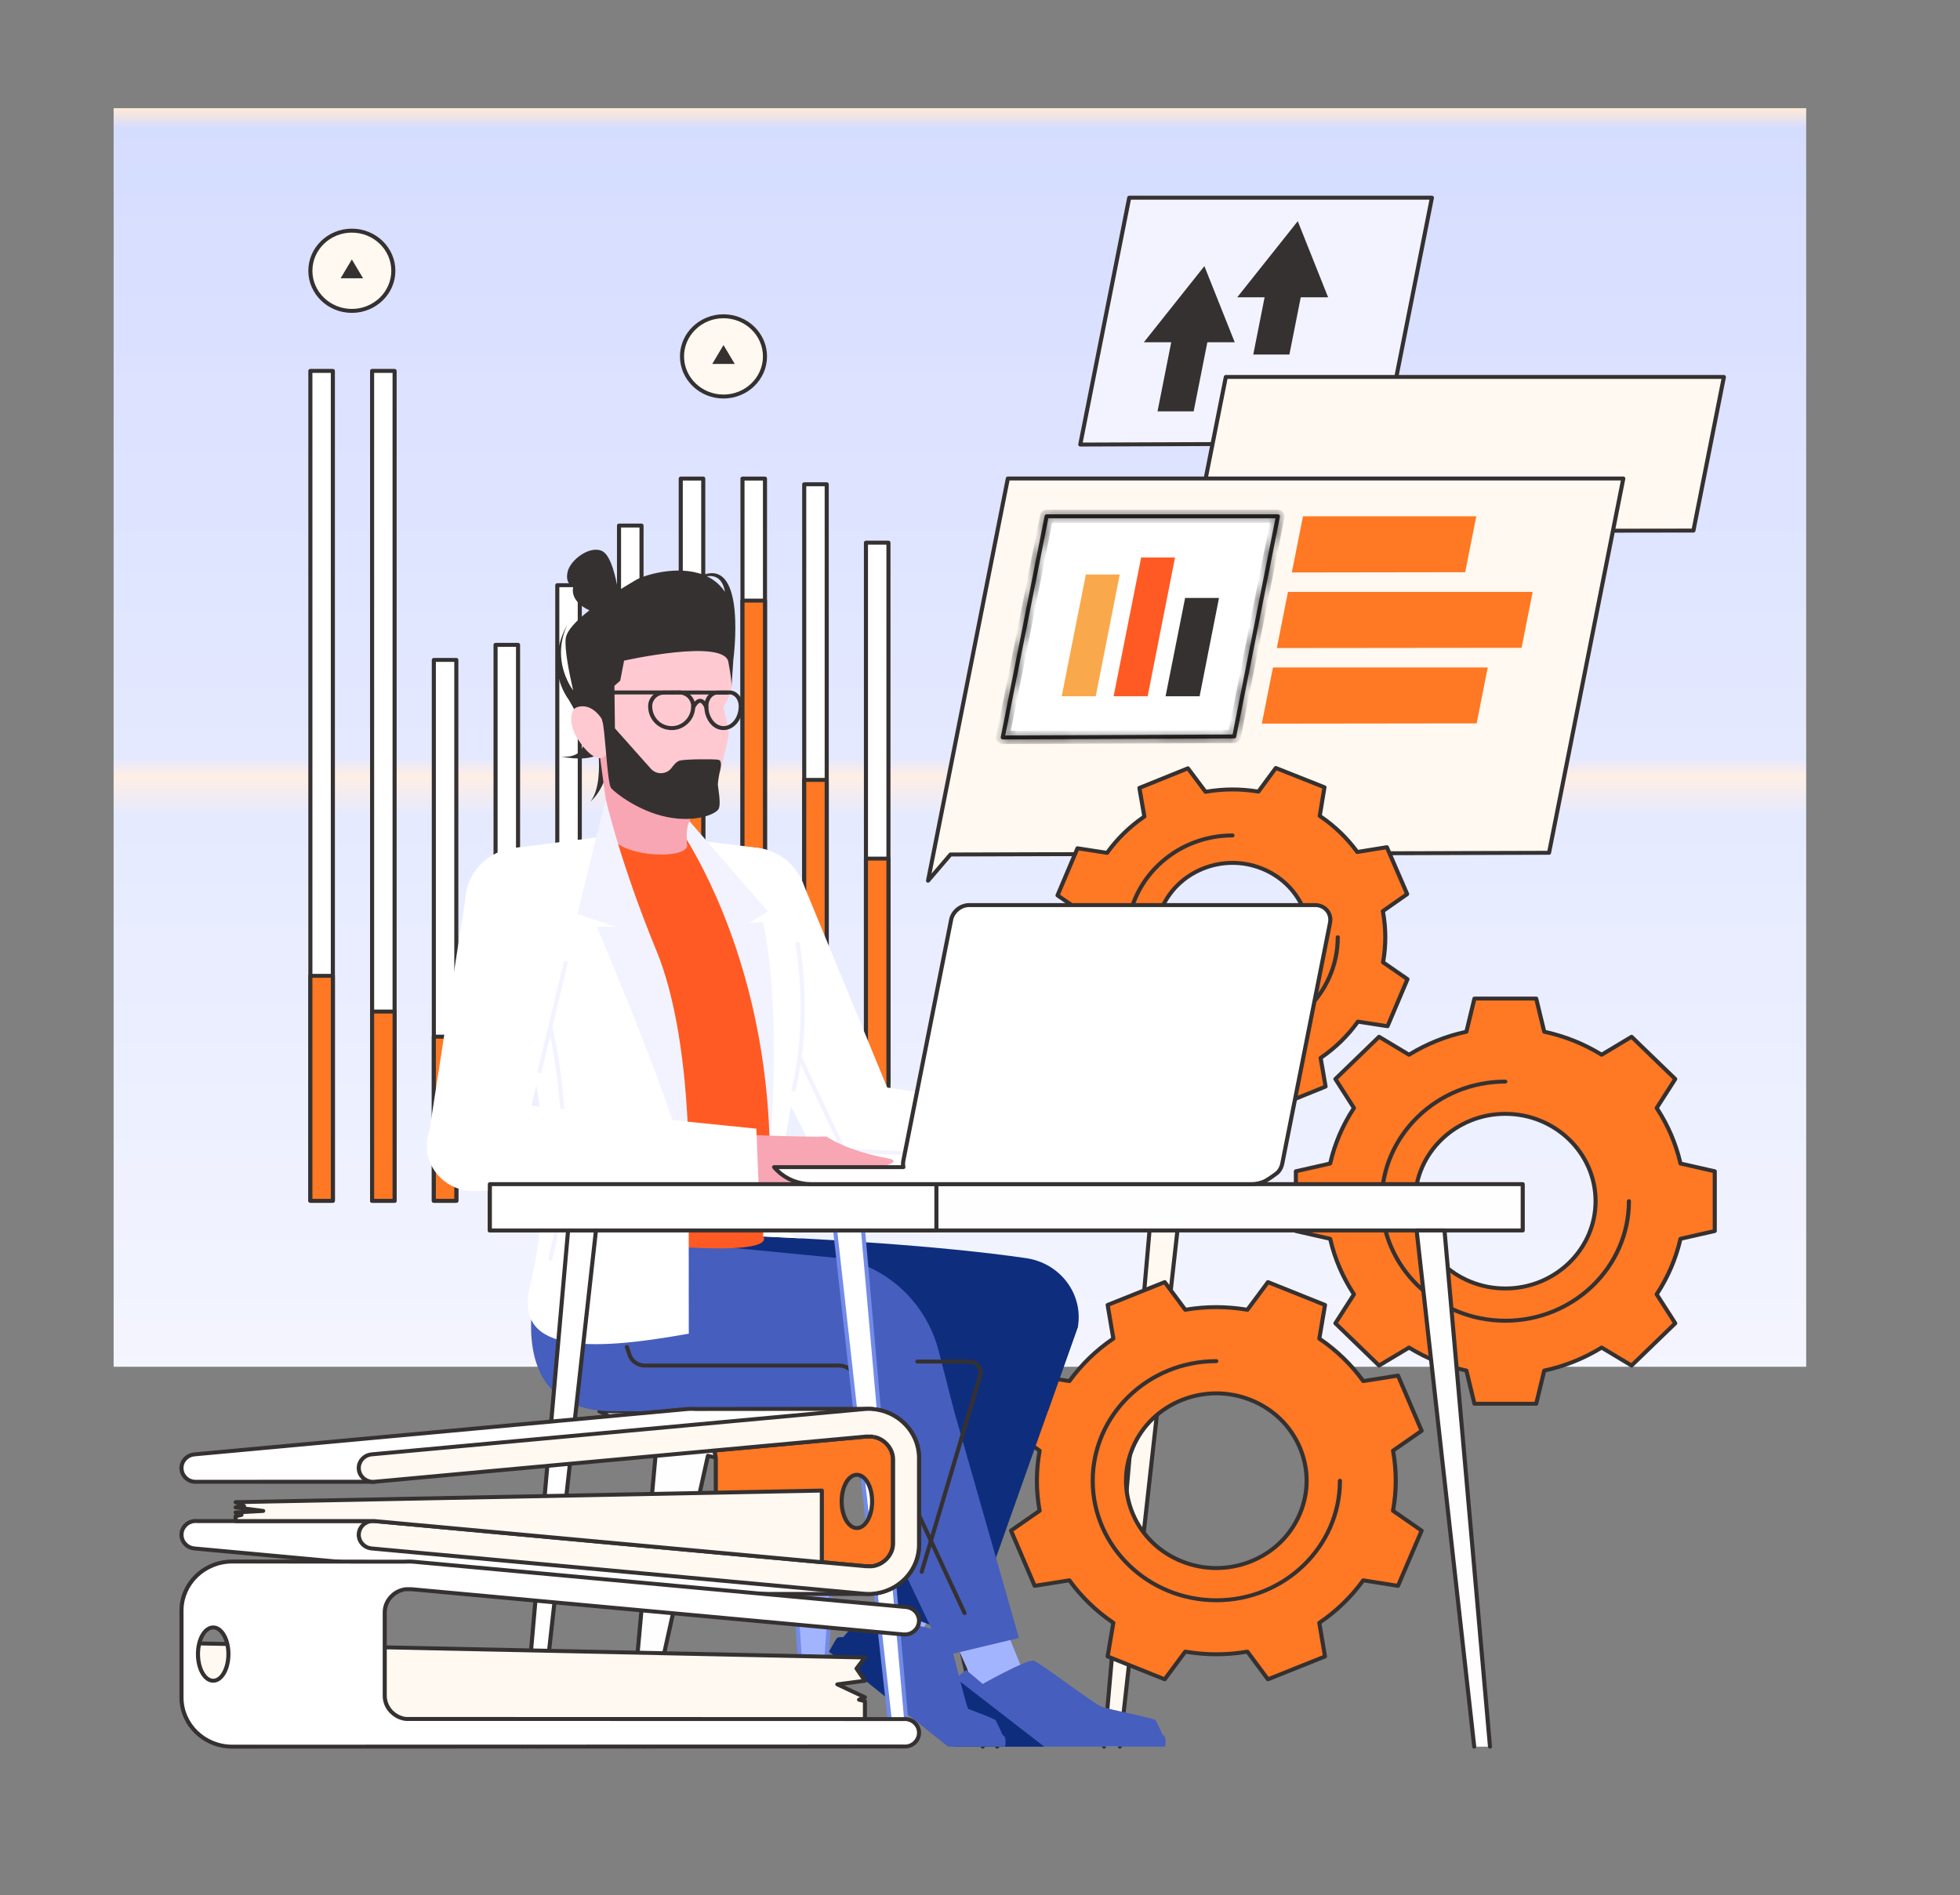 <svg width="211" height="204" viewBox="0 0 211 204" fill="none" xmlns="http://www.w3.org/2000/svg">
<rect x="0" y="0" width="211" height="204" fill="#808080" stroke="none"/>
<path d="M194.442 11.646H12.232V147.13H194.442V11.646Z" fill="url(#paint0_linear_523_1793)"/>
<path d="M118.854 188.025L123.752 132.457H126.756L120.556 188.025H118.854Z" fill="#FFF9F2"/>
<path d="M120.556 188.238L120.532 188.237C120.412 188.224 120.325 188.119 120.337 188.002L126.51 132.67H123.953L119.072 188.044C119.062 188.16 118.955 188.248 118.835 188.238C118.714 188.227 118.624 188.124 118.635 188.006L123.533 132.44C123.542 132.329 123.637 132.245 123.752 132.245H126.756C126.818 132.245 126.878 132.27 126.918 132.316C126.96 132.36 126.981 132.42 126.973 132.481L120.774 188.049C120.762 188.157 120.667 188.238 120.556 188.238Z" fill="#353131"/>
<path d="M121.565 21.279H154.15L148.9 47.736L116.291 47.857L121.565 21.279Z" fill="#F2F3FF"/>
<path d="M121.747 21.493L116.558 47.643L148.719 47.524L153.886 21.493H121.747ZM116.291 48.069C116.226 48.069 116.164 48.042 116.122 47.992C116.08 47.943 116.062 47.879 116.076 47.816L121.35 21.24C121.37 21.14 121.462 21.068 121.565 21.068H154.15C154.217 21.068 154.279 21.096 154.32 21.145C154.362 21.194 154.379 21.259 154.366 21.321L149.117 47.776C149.097 47.876 149.007 47.948 148.901 47.948L116.292 48.069H116.291Z" fill="#353131"/>
<path d="M131.964 40.578H185.584L182.302 57.115L128.667 57.191L131.964 40.578Z" fill="#FFF9F2"/>
<path d="M132.147 40.79L128.933 56.978L182.121 56.903L185.318 40.79H132.147ZM128.668 57.404C128.603 57.404 128.54 57.375 128.499 57.327C128.457 57.278 128.44 57.213 128.452 57.151L131.749 40.538C131.769 40.438 131.86 40.365 131.965 40.365H185.585C185.651 40.365 185.712 40.393 185.754 40.443C185.795 40.492 185.813 40.555 185.8 40.618L182.519 57.156C182.498 57.256 182.408 57.328 182.303 57.328L128.669 57.404H128.668Z" fill="#353131"/>
<path d="M99.906 94.81L108.498 51.51H174.755L166.76 91.801L102.327 91.985L99.906 94.81Z" fill="#FFF9F2"/>
<path d="M108.68 51.722L100.284 94.037L102.158 91.849C102.2 91.801 102.261 91.772 102.326 91.772L166.579 91.59L174.49 51.722H108.68ZM99.906 95.023C99.874 95.023 99.842 95.016 99.813 95.002C99.722 94.961 99.672 94.865 99.691 94.77L108.283 51.47C108.303 51.37 108.393 51.297 108.499 51.297H174.756C174.821 51.297 174.883 51.326 174.925 51.375C174.966 51.423 174.984 51.488 174.971 51.55L166.976 91.841C166.956 91.941 166.866 92.013 166.762 92.013L102.43 92.198L100.075 94.945C100.033 94.995 99.971 95.023 99.906 95.023Z" fill="#353131"/>
<path d="M129.655 28.649L123.139 36.844H126.086L124.612 44.282H128.501L129.975 36.844H132.922L129.655 28.649Z" fill="#353131"/>
<path d="M142.975 32.004L139.708 23.809L133.192 32.004H136.139L134.918 38.163H138.808L140.029 32.004H142.975Z" fill="#353131"/>
<path d="M112.675 55.581H137.572L132.869 79.277L107.951 79.385L112.675 55.581Z" fill="white"/>
<mask id="path-14-inside-1_523_1793" fill="white">
<path d="M112.857 55.793L108.217 79.172L132.688 79.066L137.305 55.793H112.857ZM107.951 79.599C107.885 79.599 107.823 79.569 107.781 79.521C107.739 79.472 107.722 79.409 107.734 79.346L112.459 55.539C112.479 55.44 112.57 55.368 112.675 55.368H137.572C137.637 55.368 137.699 55.396 137.742 55.445C137.784 55.493 137.8 55.558 137.787 55.62L133.085 79.318C133.065 79.417 132.975 79.49 132.87 79.49L107.951 79.599Z"/>
</mask>
<path d="M112.857 55.793L108.217 79.172L132.688 79.066L137.305 55.793H112.857ZM107.951 79.599C107.885 79.599 107.823 79.569 107.781 79.521C107.739 79.472 107.722 79.409 107.734 79.346L112.459 55.539C112.479 55.44 112.57 55.368 112.675 55.368H137.572C137.637 55.368 137.699 55.396 137.742 55.445C137.784 55.493 137.8 55.558 137.787 55.62L133.085 79.318C133.065 79.417 132.975 79.49 132.87 79.49L107.951 79.599Z" fill="#353131"/>
<path d="M112.857 55.793V55.293H112.446L112.366 55.696L112.857 55.793ZM108.217 79.172L107.726 79.075L107.607 79.675L108.219 79.672L108.217 79.172ZM132.688 79.066L132.69 79.566L133.099 79.564L133.178 79.163L132.688 79.066ZM137.305 55.793L137.796 55.89L137.914 55.293H137.305V55.793ZM107.951 79.599V80.099L107.953 80.099L107.951 79.599ZM107.781 79.521L107.4 79.845L107.403 79.848L107.781 79.521ZM107.734 79.346L107.244 79.249L107.243 79.251L107.734 79.346ZM112.459 55.539L111.969 55.439L111.968 55.442L112.459 55.539ZM137.742 55.445L138.12 55.118L138.119 55.117L137.742 55.445ZM137.787 55.62L137.298 55.516L137.296 55.523L137.787 55.62ZM133.085 79.318L132.594 79.22L132.594 79.222L133.085 79.318ZM132.87 79.49V78.99L132.868 78.99L132.87 79.49ZM112.366 55.696L107.726 79.075L108.707 79.269L113.347 55.89L112.366 55.696ZM108.219 79.672L132.69 79.566L132.686 78.566L108.214 78.672L108.219 79.672ZM133.178 79.163L137.796 55.89L136.815 55.696L132.197 78.968L133.178 79.163ZM137.305 55.293H112.857V56.293H137.305V55.293ZM107.951 79.099C108.033 79.099 108.108 79.135 108.159 79.194L107.403 79.848C107.538 80.004 107.737 80.099 107.951 80.099V79.099ZM108.162 79.198C108.215 79.26 108.243 79.35 108.225 79.441L107.243 79.251C107.201 79.468 107.263 79.684 107.4 79.845L108.162 79.198ZM108.225 79.443L112.949 55.637L111.968 55.442L107.244 79.249L108.225 79.443ZM112.949 55.64C112.919 55.784 112.795 55.868 112.675 55.868V54.868C112.344 54.868 112.039 55.096 111.969 55.439L112.949 55.64ZM112.675 55.868H137.572V54.868H112.675V55.868ZM137.572 55.868C137.496 55.868 137.419 55.836 137.365 55.773L138.119 55.117C137.979 54.956 137.778 54.868 137.572 54.868V55.868ZM137.364 55.772C137.302 55.7 137.279 55.605 137.298 55.516L138.276 55.724C138.321 55.511 138.266 55.286 138.12 55.118L137.364 55.772ZM137.296 55.523L132.594 79.22L133.575 79.415L138.277 55.717L137.296 55.523ZM132.594 79.222C132.622 79.076 132.747 78.99 132.87 78.99V79.99C133.203 79.99 133.508 79.758 133.575 79.413L132.594 79.222ZM132.868 78.99L107.949 79.099L107.953 80.099L132.872 79.99L132.868 78.99Z" fill="black" mask="url(#path-14-inside-1_523_1793)"/>
<path d="M129.142 74.954L131.228 64.371H127.58L125.477 74.954H129.142Z" fill="#353131"/>
<path d="M117.959 74.954L120.545 61.84H116.897L114.294 74.954H117.959Z" fill="#F9A94B"/>
<path d="M123.55 74.954L126.496 60.013H122.848L119.885 74.954H123.55Z" fill="#FF5A23"/>
<path d="M140.27 55.581H158.927L157.733 61.598L139.069 61.626L140.27 55.581Z" fill="#FF7823"/>
<path d="M137.039 71.853H160.161L158.966 77.87L135.84 77.898L137.039 71.853Z" fill="#FF7823"/>
<path d="M138.655 63.716H164.996L163.803 69.734L137.455 69.761L138.655 63.716Z" fill="#FF7823"/>
<path d="M134.659 168.081C129.7 170.067 124.016 167.788 121.964 162.992C119.91 158.196 122.265 152.699 127.223 150.713C132.181 148.727 137.865 151.004 139.919 155.801C141.971 160.597 139.617 166.094 134.659 168.081ZM136.497 180.778L142.64 178.316L142.027 174.697C143.897 173.431 145.486 171.876 146.755 170.122L150.498 170.715L153.043 164.773L149.963 162.631C150.349 160.523 150.362 158.337 149.965 156.163L153.044 154.023L150.5 148.081L146.758 148.673C145.45 146.863 143.842 145.327 142.029 144.101L142.642 140.478L136.5 138.017L134.284 140.997C132.106 140.624 129.846 140.611 127.598 140.995L125.386 138.017L119.243 140.477L119.854 144.096C117.984 145.362 116.396 146.917 115.128 148.671L111.383 148.078L108.837 154.02L111.92 156.163C111.533 158.27 111.52 160.455 111.917 162.629L108.837 164.77L111.381 170.712L115.124 170.12C116.431 171.929 118.04 173.466 119.852 174.693L119.24 178.314L125.382 180.777L127.597 177.797C129.776 178.168 132.037 178.183 134.284 177.798L136.497 180.778Z" fill="#FF7823"/>
<path d="M130.941 150.206C129.71 150.206 128.479 150.44 127.308 150.909C124.964 151.848 123.138 153.614 122.168 155.881C121.197 158.147 121.197 160.645 122.168 162.912C123.138 165.178 124.963 166.944 127.306 167.883C129.65 168.823 132.231 168.823 134.575 167.884C136.919 166.945 138.745 165.18 139.715 162.913C140.686 160.645 140.686 158.148 139.715 155.882C138.746 153.615 136.92 151.849 134.577 150.91C133.405 150.44 132.173 150.206 130.941 150.206ZM130.941 169.013C129.653 169.013 128.365 168.768 127.138 168.275C124.686 167.294 122.776 165.446 121.761 163.074C120.745 160.701 120.745 158.089 121.761 155.718C122.778 153.346 124.687 151.499 127.139 150.517C129.592 149.535 132.291 149.535 134.744 150.517C137.196 151.5 139.106 153.347 140.121 155.719C141.137 158.091 141.137 160.703 140.121 163.075C139.105 165.447 137.195 167.295 134.743 168.276C133.517 168.768 132.229 169.013 130.941 169.013ZM134.285 177.586C134.354 177.586 134.421 177.618 134.463 177.674L136.574 180.516L142.395 178.184L141.81 174.73C141.797 174.65 141.832 174.57 141.901 174.522C143.724 173.29 145.296 171.768 146.575 170C146.624 169.933 146.705 169.899 146.79 169.912L150.362 170.478L152.774 164.847L149.835 162.805C149.766 162.756 149.732 162.675 149.746 162.595C150.135 160.47 150.136 158.319 149.749 156.199C149.734 156.12 149.769 156.039 149.837 155.991L152.775 153.948L150.364 148.318L146.795 148.883C146.71 148.896 146.627 148.861 146.579 148.794C145.304 147.031 143.731 145.51 141.903 144.275C141.834 144.228 141.799 144.146 141.813 144.066L142.398 140.611L136.577 138.278L134.464 141.122C134.415 141.187 134.333 141.221 134.247 141.206C132.05 140.83 129.827 140.829 127.637 141.204C127.554 141.218 127.469 141.185 127.419 141.118L125.31 138.278L119.487 140.61L120.073 144.062C120.085 144.142 120.05 144.224 119.981 144.271C118.159 145.503 116.585 147.026 115.307 148.792C115.259 148.86 115.176 148.895 115.092 148.882L111.52 148.315L109.108 153.945L112.047 155.99C112.116 156.037 112.15 156.119 112.136 156.199C111.747 158.322 111.746 160.474 112.134 162.593C112.148 162.673 112.113 162.755 112.045 162.803L109.107 164.844L111.519 170.476L115.089 169.91C115.172 169.897 115.255 169.931 115.303 169.998C116.578 171.761 118.151 173.282 119.98 174.519C120.048 174.566 120.083 174.646 120.07 174.727L119.484 178.183L125.306 180.516L127.418 177.673C127.468 177.606 127.553 177.572 127.635 177.587C129.833 177.963 132.056 177.963 134.245 177.589C134.258 177.587 134.271 177.586 134.285 177.586ZM136.497 180.989C136.428 180.989 136.361 180.958 136.319 180.9L134.186 178.03C132.036 178.383 129.854 178.383 127.695 178.029L125.561 180.9C125.502 180.98 125.393 181.011 125.299 180.972L119.156 178.511C119.062 178.472 119.007 178.377 119.022 178.28L119.615 174.789C117.831 173.565 116.287 172.073 115.023 170.351L111.418 170.923C111.317 170.938 111.219 170.885 111.179 170.794L108.635 164.851C108.596 164.76 108.627 164.655 108.709 164.597L111.678 162.535C111.313 160.453 111.313 158.343 111.68 156.256L108.711 154.193C108.628 154.135 108.597 154.03 108.635 153.939L111.18 147.996C111.22 147.906 111.32 147.853 111.419 147.869L115.027 148.44C116.294 146.716 117.837 145.221 119.617 143.999L119.025 140.512C119.01 140.414 119.064 140.32 119.159 140.281L125.302 137.82C125.396 137.782 125.505 137.812 125.564 137.892L127.697 140.763C129.847 140.409 132.031 140.411 134.187 140.765L136.321 137.894C136.38 137.813 136.489 137.784 136.583 137.821L142.725 140.282C142.821 140.32 142.876 140.416 142.86 140.513L142.267 144.003C144.052 145.228 145.595 146.72 146.86 148.441L150.464 147.871C150.566 147.856 150.664 147.908 150.703 147.999L153.248 153.942C153.287 154.033 153.256 154.138 153.173 154.195L150.205 156.257C150.571 158.339 150.569 160.45 150.203 162.537L153.172 164.601C153.255 164.658 153.285 164.763 153.247 164.855L150.702 170.796C150.662 170.887 150.564 170.942 150.464 170.925L146.855 170.353C145.588 172.08 144.045 173.572 142.266 174.793L142.857 178.282C142.874 178.379 142.818 178.474 142.724 178.513L136.58 180.973C136.554 180.984 136.525 180.989 136.497 180.989Z" fill="#353131"/>
<path d="M130.941 172.48C123.483 172.48 117.415 166.611 117.415 159.397C117.415 152.181 123.483 146.313 130.941 146.313C131.063 146.313 131.161 146.409 131.161 146.525C131.161 146.643 131.063 146.737 130.941 146.737C123.725 146.737 117.854 152.417 117.854 159.397C117.854 166.377 123.725 172.056 130.941 172.056C138.157 172.056 144.028 166.377 144.028 159.397C144.028 159.279 144.126 159.184 144.248 159.184C144.369 159.184 144.467 159.279 144.467 159.397C144.467 166.611 138.4 172.48 130.941 172.48Z" fill="#353131"/>
<path d="M162.053 119.904C167.419 119.904 171.769 124.112 171.769 129.303C171.769 134.494 167.419 138.701 162.053 138.701C156.686 138.701 152.336 134.494 152.336 129.303C152.336 124.112 156.686 119.904 162.053 119.904ZM165.378 107.493H158.727L157.862 111.064C155.634 111.542 153.551 112.391 151.685 113.541L148.46 111.607L143.759 116.155L145.758 119.273C144.567 121.08 143.691 123.094 143.197 125.249L139.506 126.086V132.519L143.197 133.357C143.691 135.512 144.567 137.527 145.758 139.331L143.759 142.451L148.46 146.999L151.685 145.065C153.551 146.217 155.634 147.065 157.862 147.542L158.727 151.112H165.378L166.242 147.542C168.473 147.065 170.554 146.217 172.421 145.065L175.645 146.999L180.347 142.451L178.348 139.331C179.537 137.527 180.415 135.512 180.909 133.357L184.6 132.519V126.086L180.909 125.249C180.415 123.094 179.537 121.08 178.348 119.273L180.347 116.155L175.645 111.607L172.421 113.541C170.554 112.391 168.473 111.542 166.242 111.064L165.378 107.493Z" fill="#FF7823"/>
<path d="M162.052 120.117C156.816 120.117 152.555 124.238 152.555 129.303C152.555 134.368 156.816 138.49 162.052 138.49C167.289 138.49 171.55 134.368 171.55 129.303C171.55 124.238 167.289 120.117 162.052 120.117ZM162.052 138.914C156.574 138.914 152.116 134.603 152.116 129.303C152.116 124.004 156.574 119.692 162.052 119.692C167.531 119.692 171.989 124.004 171.989 129.303C171.989 134.603 167.531 138.914 162.052 138.914ZM158.902 150.9H165.203L166.029 147.493C166.049 147.414 166.112 147.352 166.196 147.334C168.367 146.87 170.423 146.046 172.302 144.886C172.373 144.842 172.464 144.841 172.536 144.885L175.612 146.728L180.068 142.419L178.161 139.444C178.116 139.374 178.117 139.286 178.161 139.217C179.361 137.399 180.213 135.411 180.694 133.31C180.712 133.232 180.775 133.169 180.857 133.15L184.38 132.35V126.256L180.857 125.457C180.775 125.437 180.712 125.375 180.694 125.295C180.213 123.195 179.361 121.207 178.161 119.389C178.117 119.32 178.116 119.231 178.161 119.162L180.068 116.185L175.612 111.877L172.536 113.721C172.464 113.764 172.373 113.764 172.302 113.719C170.421 112.559 168.366 111.737 166.196 111.271C166.112 111.254 166.049 111.192 166.029 111.113L165.203 107.706H158.902L158.076 111.113C158.057 111.192 157.992 111.254 157.909 111.271C155.738 111.737 153.684 112.559 151.803 113.719C151.731 113.764 151.641 113.764 151.569 113.721L148.492 111.877L144.038 116.185L145.944 119.162C145.988 119.231 145.988 119.32 145.942 119.389C144.744 121.207 143.892 123.195 143.411 125.295C143.392 125.375 143.329 125.437 143.247 125.457L139.725 126.256V132.35L143.247 133.15C143.329 133.169 143.392 133.232 143.411 133.31C143.892 135.411 144.744 137.399 145.942 139.217C145.988 139.286 145.988 139.374 145.944 139.444L144.038 142.419L148.492 146.728L151.569 144.885C151.641 144.841 151.732 144.842 151.803 144.886C153.682 146.046 155.737 146.87 157.909 147.334C157.992 147.352 158.057 147.414 158.076 147.493L158.902 150.9ZM165.378 151.325H158.727C158.625 151.325 158.537 151.257 158.513 151.16L157.68 147.72C155.551 147.249 153.535 146.441 151.684 145.316L148.577 147.18C148.489 147.231 148.377 147.219 148.305 147.148L143.603 142.6C143.531 142.531 143.518 142.423 143.572 142.339L145.498 139.333C144.335 137.541 143.499 135.591 143.013 133.534L139.456 132.726C139.356 132.703 139.286 132.618 139.286 132.519V126.086C139.286 125.988 139.356 125.902 139.456 125.88L143.013 125.073C143.498 123.015 144.335 121.065 145.498 119.273L143.572 116.267C143.518 116.183 143.531 116.075 143.603 116.004L148.305 111.457C148.377 111.387 148.489 111.375 148.577 111.427L151.684 113.29C153.536 112.165 155.553 111.356 157.68 110.887L158.513 107.445C158.537 107.349 158.625 107.281 158.727 107.281H165.378C165.48 107.281 165.568 107.349 165.591 107.445L166.426 110.887C168.552 111.356 170.567 112.165 172.421 113.29L175.529 111.427C175.615 111.375 175.727 111.387 175.8 111.457L180.502 116.004C180.574 116.075 180.587 116.183 180.533 116.267L178.607 119.273C179.77 121.065 180.605 123.015 181.092 125.073L184.649 125.88C184.748 125.902 184.819 125.988 184.819 126.086V132.519C184.819 132.618 184.749 132.703 184.649 132.726L181.092 133.534C180.605 135.591 179.77 137.541 178.607 139.333L180.533 142.339C180.587 142.422 180.574 142.531 180.502 142.6L175.8 147.148C175.727 147.219 175.615 147.231 175.529 147.18L172.421 145.316C170.569 146.441 168.553 147.249 166.426 147.72L165.591 151.16C165.568 151.257 165.48 151.325 165.378 151.325Z" fill="#353131"/>
<path d="M162.053 142.388C154.595 142.388 148.526 136.517 148.526 129.303C148.526 122.089 154.595 116.219 162.053 116.219C162.175 116.219 162.273 116.314 162.273 116.432C162.273 116.548 162.175 116.644 162.053 116.644C154.837 116.644 148.966 122.322 148.966 129.303C148.966 136.282 154.837 141.962 162.053 141.962C169.269 141.962 175.139 136.282 175.139 129.303C175.139 129.185 175.238 129.091 175.359 129.091C175.48 129.091 175.579 129.185 175.579 129.303C175.579 136.517 169.51 142.388 162.053 142.388Z" fill="#353131"/>
<path d="M129.545 108.298C125.317 106.622 123.294 101.948 125.028 97.858C126.761 93.769 131.593 91.813 135.821 93.489C140.049 95.166 142.071 99.841 140.338 103.93C138.605 108.019 133.772 109.976 129.545 108.298ZM122.781 117.037L128.021 119.115L129.895 116.572C131.809 116.892 133.733 116.874 135.588 116.55L137.483 119.081L142.705 116.967L142.173 113.885C143.711 112.836 145.077 111.522 146.185 109.979L149.372 110.471L151.52 105.404L148.891 103.591C149.222 101.739 149.204 99.878 148.869 98.084L151.487 96.252L149.301 91.2L146.114 91.714C145.028 90.226 143.671 88.906 142.075 87.833L142.584 84.751L137.346 82.673L135.472 85.215C133.557 84.895 131.632 84.912 129.778 85.237L127.883 82.706L122.661 84.82L123.193 87.902C121.655 88.952 120.289 90.264 119.181 91.809L115.994 91.316L113.846 96.382L116.476 98.196C116.144 100.049 116.162 101.91 116.497 103.704L113.88 105.537L116.065 110.589L119.252 110.073C120.337 111.562 121.695 112.881 123.291 113.953L122.781 117.037Z" fill="#FF7823"/>
<path d="M129.628 108.102C133.737 109.732 138.45 107.824 140.134 103.849C140.95 101.923 140.943 99.806 140.112 97.886C139.282 95.966 137.729 94.475 135.738 93.686C133.747 92.896 131.558 92.904 129.574 93.708C127.589 94.51 126.046 96.014 125.23 97.938C123.546 101.913 125.519 106.472 129.628 108.102ZM132.683 109.114C131.592 109.114 130.501 108.908 129.46 108.495C125.128 106.776 123.048 101.969 124.824 97.777C125.685 95.747 127.311 94.162 129.403 93.315C131.496 92.469 133.805 92.46 135.904 93.292C138.003 94.125 139.642 95.699 140.517 97.723C141.394 99.746 141.402 101.979 140.541 104.01C139.681 106.04 138.053 107.624 135.96 108.472C134.905 108.899 133.794 109.114 132.683 109.114ZM123.026 116.904L127.942 118.854L129.715 116.448C129.765 116.382 129.849 116.349 129.931 116.362C131.792 116.674 133.683 116.667 135.549 116.342C135.633 116.327 135.715 116.359 135.765 116.426L137.558 118.82L142.46 116.837L141.955 113.921C141.941 113.84 141.976 113.759 142.045 113.712C143.594 112.656 144.925 111.359 146.004 109.857C146.051 109.79 146.136 109.755 146.219 109.769L149.235 110.235L151.25 105.48L148.764 103.764C148.696 103.717 148.66 103.635 148.675 103.555C148.997 101.753 148.99 99.925 148.652 98.121C148.637 98.041 148.672 97.96 148.741 97.912L151.216 96.178L149.164 91.436L146.15 91.926C146.067 91.937 145.983 91.904 145.933 91.837C144.843 90.34 143.501 89.051 141.95 88.008C141.88 87.962 141.844 87.882 141.858 87.8L142.339 84.883L137.424 82.933L135.651 85.339C135.602 85.405 135.517 85.439 135.434 85.425C133.572 85.113 131.682 85.12 129.816 85.447C129.733 85.46 129.65 85.427 129.601 85.361L127.808 82.968L122.906 84.951L123.411 87.867C123.425 87.947 123.39 88.029 123.32 88.075C121.772 89.132 120.441 90.429 119.362 91.93C119.313 91.997 119.23 92.032 119.146 92.019L116.13 91.552L114.116 96.307L116.601 98.022C116.67 98.071 116.705 98.151 116.691 98.233C116.368 100.034 116.376 101.862 116.712 103.666C116.728 103.746 116.694 103.828 116.625 103.876L114.15 105.61L116.202 110.35L119.216 109.862C119.299 109.849 119.382 109.883 119.431 109.95C120.524 111.448 121.864 112.737 123.417 113.778C123.486 113.825 123.522 113.907 123.508 113.987L123.026 116.904ZM128.02 119.327C127.991 119.327 127.963 119.322 127.936 119.311L122.698 117.234C122.603 117.197 122.548 117.1 122.564 117.003L123.053 114.051C121.545 113.019 120.232 111.76 119.152 110.303L116.102 110.797C116.002 110.814 115.902 110.761 115.863 110.67L113.677 105.618C113.637 105.528 113.668 105.422 113.751 105.364L116.256 103.609C115.942 101.844 115.935 100.056 116.235 98.292L113.718 96.557C113.635 96.5 113.604 96.394 113.642 96.303L115.79 91.235C115.829 91.144 115.928 91.089 116.029 91.106L119.08 91.578C120.147 90.118 121.449 88.85 122.954 87.806L122.443 84.854C122.427 84.758 122.481 84.662 122.575 84.624L127.799 82.51C127.893 82.473 128.001 82.501 128.061 82.582L129.875 85.004C131.701 84.701 133.55 84.694 135.372 84.984L137.167 82.549C137.226 82.47 137.334 82.438 137.43 82.477L142.668 84.554C142.763 84.592 142.818 84.686 142.801 84.784L142.313 87.737C143.823 88.768 145.134 90.028 146.213 91.483L149.263 90.989C149.364 90.974 149.462 91.026 149.503 91.117L151.689 96.169C151.727 96.26 151.696 96.365 151.614 96.423L149.109 98.178C149.424 99.944 149.431 101.731 149.132 103.495L151.648 105.232C151.73 105.288 151.762 105.393 151.723 105.486L149.575 110.552C149.537 110.644 149.438 110.697 149.337 110.682L146.286 110.209C145.219 111.669 143.916 112.937 142.411 113.982L142.921 116.932C142.939 117.029 142.884 117.125 142.789 117.163L137.567 119.277C137.473 119.316 137.365 119.285 137.304 119.207L135.49 116.783C133.665 117.087 131.816 117.093 129.993 116.803L128.198 119.238C128.157 119.295 128.089 119.327 128.02 119.327Z" fill="#353131"/>
<path d="M132.683 112.065C126.314 112.065 121.133 107.055 121.133 100.894C121.133 94.734 126.314 89.721 132.683 89.721C132.804 89.721 132.903 89.817 132.903 89.935C132.903 90.052 132.804 90.146 132.683 90.146C126.556 90.146 121.572 94.968 121.572 100.894C121.572 106.82 126.556 111.641 132.683 111.641C138.81 111.641 143.794 106.82 143.794 100.894C143.794 100.776 143.892 100.682 144.013 100.682C144.135 100.682 144.233 100.776 144.233 100.894C144.233 107.055 139.052 112.065 132.683 112.065Z" fill="#353131"/>
<path d="M35.833 129.268H33.413V39.926H35.833V129.268Z" fill="white"/>
<path d="M33.632 129.055H35.613V40.139H33.632V129.055ZM35.833 129.48H33.412C33.291 129.48 33.192 129.385 33.192 129.268V39.926C33.192 39.808 33.291 39.714 33.412 39.714H35.833C35.955 39.714 36.053 39.808 36.053 39.926V129.268C36.053 129.385 35.955 129.48 35.833 129.48Z" fill="#353131"/>
<path d="M42.48 129.268H40.057V39.926H42.48V129.268Z" fill="white"/>
<path d="M40.278 129.055H42.26V40.139H40.278V129.055ZM42.479 129.48H40.058C39.936 129.48 39.838 129.385 39.838 129.268V39.926C39.838 39.808 39.936 39.714 40.058 39.714H42.479C42.601 39.714 42.699 39.808 42.699 39.926V129.268C42.699 129.385 42.601 129.48 42.479 129.48Z" fill="#353131"/>
<path d="M49.124 129.268H46.704V71.038H49.124V129.268Z" fill="white"/>
<path d="M46.923 129.055H48.905V71.251H46.923V129.055ZM49.124 129.48H46.704C46.582 129.48 46.484 129.385 46.484 129.268V71.038C46.484 70.922 46.582 70.826 46.704 70.826H49.124C49.245 70.826 49.344 70.922 49.344 71.038V129.268C49.344 129.385 49.245 129.48 49.124 129.48Z" fill="#353131"/>
<path d="M55.77 127.645H53.348V69.416H55.77V127.645Z" fill="white"/>
<path d="M53.568 127.433H55.55V69.628H53.568V127.433ZM55.77 127.857H53.349C53.227 127.857 53.129 127.763 53.129 127.645V69.416C53.129 69.299 53.227 69.204 53.349 69.204H55.77C55.891 69.204 55.99 69.299 55.99 69.416V127.645C55.99 127.763 55.891 127.857 55.77 127.857Z" fill="#353131"/>
<path d="M62.416 121.224H59.994V62.994H62.416V121.224Z" fill="white"/>
<path d="M60.214 121.011H62.196V63.208H60.214V121.011ZM62.416 121.436H59.994C59.873 121.436 59.774 121.34 59.774 121.224V62.994C59.774 62.877 59.873 62.782 59.994 62.782H62.416C62.537 62.782 62.636 62.877 62.636 62.994V121.224C62.636 121.34 62.537 121.436 62.416 121.436Z" fill="#353131"/>
<path d="M69.061 114.802H66.64V56.573H69.061V114.802Z" fill="white"/>
<path d="M66.859 114.59H68.842V56.786H66.859V114.59ZM69.061 115.015H66.64C66.519 115.015 66.42 114.92 66.42 114.802V56.573C66.42 56.455 66.519 56.361 66.64 56.361H69.061C69.183 56.361 69.281 56.455 69.281 56.573V114.802C69.281 114.92 69.183 115.015 69.061 115.015Z" fill="#353131"/>
<path d="M75.707 109.746H73.285V51.517H75.707V109.746Z" fill="white"/>
<path d="M73.505 109.534H75.487V51.73H73.505V109.534ZM75.707 109.959H73.285C73.164 109.959 73.065 109.864 73.065 109.746V51.517C73.065 51.4 73.164 51.305 73.285 51.305H75.707C75.828 51.305 75.927 51.4 75.927 51.517V109.746C75.927 109.864 75.828 109.959 75.707 109.959Z" fill="#353131"/>
<path d="M82.352 109.746H79.931V51.517H82.352V109.746Z" fill="white"/>
<path d="M80.15 109.534H82.133V51.73H80.15V109.534ZM82.353 109.959H79.931C79.81 109.959 79.712 109.864 79.712 109.746V51.517C79.712 51.4 79.81 51.305 79.931 51.305H82.353C82.474 51.305 82.572 51.4 82.572 51.517V109.746C82.572 109.864 82.474 109.959 82.353 109.959Z" fill="#353131"/>
<path d="M88.998 110.361H86.577V52.132H88.998V110.361Z" fill="white"/>
<path d="M86.796 110.149H88.778V52.345H86.796V110.149ZM88.999 110.575H86.577C86.456 110.575 86.357 110.479 86.357 110.361V52.132C86.357 52.014 86.456 51.92 86.577 51.92H88.999C89.12 51.92 89.218 52.014 89.218 52.132V110.361C89.218 110.479 89.12 110.575 88.999 110.575Z" fill="#353131"/>
<path d="M95.644 116.647H93.222V58.417H95.644V116.647Z" fill="white"/>
<path d="M93.442 116.434H95.424V58.629H93.442V116.434ZM95.644 116.859H93.222C93.101 116.859 93.003 116.764 93.003 116.647V58.417C93.003 58.3 93.101 58.205 93.222 58.205H95.644C95.765 58.205 95.863 58.3 95.863 58.417V116.647C95.863 116.764 95.765 116.859 95.644 116.859Z" fill="#353131"/>
<path d="M35.833 129.268H33.413V105.046H35.833V129.268Z" fill="#FF7823"/>
<path d="M33.632 129.055H35.613V105.258H33.632V129.055ZM35.833 129.48H33.412C33.291 129.48 33.192 129.385 33.192 129.268V105.046C33.192 104.929 33.291 104.834 33.412 104.834H35.833C35.955 104.834 36.053 104.929 36.053 105.046V129.268C36.053 129.385 35.955 129.48 35.833 129.48Z" fill="#353131"/>
<path d="M42.48 129.268H40.057V108.893H42.48V129.268Z" fill="#FF7823"/>
<path d="M40.278 129.055H42.26V109.106H40.278V129.055ZM42.479 129.48H40.058C39.936 129.48 39.838 129.385 39.838 129.268V108.893C39.838 108.775 39.936 108.681 40.058 108.681H42.479C42.601 108.681 42.699 108.775 42.699 108.893V129.268C42.699 129.385 42.601 129.48 42.479 129.48Z" fill="#353131"/>
<path d="M49.124 129.268H46.704V111.595H49.124V129.268Z" fill="#FF7823"/>
<path d="M46.923 129.055H48.905V111.806H46.923V129.055ZM49.124 129.48H46.704C46.582 129.48 46.484 129.385 46.484 129.268V111.595C46.484 111.477 46.582 111.382 46.704 111.382H49.124C49.245 111.382 49.344 111.477 49.344 111.595V129.268C49.344 129.385 49.245 129.48 49.124 129.48Z" fill="#353131"/>
<path d="M55.77 127.645H53.348V103.424H55.77V127.645Z" fill="#A3B4FF"/>
<path d="M53.568 127.433H55.55V103.636H53.568V127.433ZM55.77 127.857H53.349C53.227 127.857 53.129 127.763 53.129 127.645V103.424C53.129 103.306 53.227 103.212 53.349 103.212H55.77C55.891 103.212 55.99 103.306 55.99 103.424V127.645C55.99 127.763 55.891 127.857 55.77 127.857Z" fill="#728BE8"/>
<path d="M62.416 121.224H59.994V97.002H62.416V121.224Z" fill="#A3B4FF"/>
<path d="M60.214 121.011H62.196V97.215H60.214V121.011ZM62.416 121.436H59.994C59.873 121.436 59.774 121.34 59.774 121.224V97.002C59.774 96.884 59.873 96.79 59.994 96.79H62.416C62.537 96.79 62.636 96.884 62.636 97.002V121.224C62.636 121.34 62.537 121.436 62.416 121.436Z" fill="#728BE8"/>
<path d="M69.061 114.802H66.64V90.58H69.061V114.802Z" fill="#A3B4FF"/>
<path d="M66.859 114.59H68.842V90.794H66.859V114.59ZM69.061 115.015H66.64C66.519 115.015 66.42 114.92 66.42 114.802V90.58C66.42 90.463 66.519 90.368 66.64 90.368H69.061C69.183 90.368 69.281 90.463 69.281 90.58V114.802C69.281 114.92 69.183 115.015 69.061 115.015Z" fill="#728BE8"/>
<path d="M75.707 109.746H73.285V75.492H75.707V109.746Z" fill="#FF7823"/>
<path d="M73.505 109.534H75.487V75.704H73.505V109.534ZM75.707 109.959H73.285C73.164 109.959 73.065 109.864 73.065 109.746V75.492C73.065 75.374 73.164 75.279 73.285 75.279H75.707C75.828 75.279 75.927 75.374 75.927 75.492V109.746C75.927 109.864 75.828 109.959 75.707 109.959Z" fill="#353131"/>
<path d="M82.352 109.746H79.931V64.654H82.352V109.746Z" fill="#FF7823"/>
<path d="M80.15 109.534H82.133V64.867H80.15V109.534ZM82.353 109.959H79.931C79.81 109.959 79.712 109.864 79.712 109.746V64.654C79.712 64.536 79.81 64.442 79.931 64.442H82.353C82.474 64.442 82.572 64.536 82.572 64.654V109.746C82.572 109.864 82.474 109.959 82.353 109.959Z" fill="#353131"/>
<path d="M88.998 110.361H86.577V83.953H88.998V110.361Z" fill="#FF7823"/>
<path d="M86.796 110.149H88.778V84.167H86.796V110.149ZM88.999 110.575H86.577C86.456 110.575 86.357 110.479 86.357 110.361V83.953C86.357 83.837 86.456 83.742 86.577 83.742H88.999C89.12 83.742 89.218 83.837 89.218 83.953V110.361C89.218 110.479 89.12 110.575 88.999 110.575Z" fill="#353131"/>
<path d="M95.644 118.181H93.222V92.426H95.644V118.181Z" fill="#FF7823"/>
<path d="M93.442 117.969H95.424V92.637H93.442V117.969ZM95.644 118.394H93.222C93.101 118.394 93.003 118.3 93.003 118.181V92.426C93.003 92.308 93.101 92.213 93.222 92.213H95.644C95.765 92.213 95.863 92.308 95.863 92.426V118.181C95.863 118.3 95.765 118.394 95.644 118.394Z" fill="#353131"/>
<path d="M82.353 38.366C82.353 40.751 80.353 42.686 77.886 42.686C75.42 42.686 73.42 40.751 73.42 38.366C73.42 35.979 75.42 34.046 77.886 34.046C80.353 34.046 82.353 35.979 82.353 38.366Z" fill="#FFF9F2"/>
<path d="M77.886 34.258C75.544 34.258 73.64 36.101 73.64 38.366C73.64 40.631 75.544 42.473 77.886 42.473C80.228 42.473 82.133 40.631 82.133 38.366C82.133 36.101 80.228 34.258 77.886 34.258ZM77.886 42.898C75.302 42.898 73.201 40.865 73.201 38.366C73.201 35.866 75.302 33.834 77.886 33.834C80.47 33.834 82.572 35.866 82.572 38.366C82.572 40.865 80.47 42.898 77.886 42.898Z" fill="#353131"/>
<path d="M77.887 37.147L76.676 39.176H79.098L77.887 37.147Z" fill="#353131"/>
<path d="M33.413 29.149C33.413 26.762 35.412 24.828 37.879 24.828C40.345 24.828 42.345 26.762 42.345 29.149C42.345 31.534 40.345 33.468 37.879 33.468C35.412 33.468 33.413 31.534 33.413 29.149Z" fill="#FFF9F2"/>
<path d="M37.878 25.041C35.537 25.041 33.632 26.883 33.632 29.149C33.632 31.414 35.537 33.255 37.878 33.255C40.22 33.255 42.124 31.414 42.124 29.149C42.124 26.883 40.22 25.041 37.878 25.041ZM37.878 33.681C35.294 33.681 33.192 31.648 33.192 29.149C33.192 26.649 35.294 24.615 37.878 24.615C40.462 24.615 42.564 26.649 42.564 29.149C42.564 31.648 40.462 33.681 37.878 33.681Z" fill="#353131"/>
<path d="M37.878 27.929L36.667 29.959H39.089L37.878 27.929Z" fill="#353131"/>
<path d="M163.927 127.471H52.735V132.457H163.927V127.471Z" fill="#FEFEFE"/>
<path d="M52.955 132.245H163.707V127.685H52.955V132.245ZM163.927 132.67H52.735C52.614 132.67 52.515 132.575 52.515 132.457V127.471C52.515 127.354 52.614 127.259 52.735 127.259H163.927C164.048 127.259 164.147 127.354 164.147 127.471V132.457C164.147 132.575 164.048 132.67 163.927 132.67Z" fill="#353131"/>
<path d="M158.705 188.025L152.505 132.457H155.507L160.404 188.025H158.705Z" fill="#FEFEFE"/>
<path d="M158.705 188.238C158.594 188.238 158.498 188.157 158.486 188.049L152.286 132.481C152.28 132.42 152.3 132.36 152.342 132.316C152.383 132.27 152.443 132.245 152.505 132.245H155.507C155.62 132.245 155.715 132.329 155.725 132.44L160.623 188.006C160.633 188.124 160.545 188.227 160.423 188.238C160.3 188.248 160.196 188.16 160.185 188.044L155.304 132.67H152.75L158.924 188.002C158.936 188.119 158.848 188.224 158.728 188.237L158.705 188.238Z" fill="#353131"/>
<path d="M88.313 188.025L90.583 155.081H84.491L86.761 188.025H88.313Z" fill="#A3B4FF"/>
<path d="M88.313 188.238H88.299C88.177 188.23 88.086 188.128 88.094 188.011L90.349 155.294H84.725L86.981 188.011C86.989 188.128 86.896 188.23 86.775 188.238C86.654 188.242 86.549 188.156 86.541 188.04L84.271 155.095C84.267 155.036 84.288 154.978 84.33 154.936C84.372 154.893 84.43 154.868 84.491 154.868H90.583C90.644 154.868 90.703 154.893 90.744 154.936C90.785 154.978 90.807 155.036 90.803 155.095L88.531 188.04C88.524 188.152 88.428 188.238 88.313 188.238Z" fill="#728BE8"/>
<path d="M69.275 188.025L76.213 156.708C83.762 158.749 91.311 158.749 98.861 156.708L105.798 188.025L106.531 186.4L107.351 188.025L104.337 154.866C106.407 154.035 108.476 153.058 110.545 151.921H64.528C66.598 153.058 68.667 154.035 70.736 154.866L67.723 188.025H69.275Z" fill="#FEFEFE"/>
<path d="M69.275 188.238C69.26 188.238 69.244 188.237 69.229 188.233C69.11 188.208 69.035 188.096 69.06 187.981L75.998 156.663C76.011 156.606 76.047 156.556 76.099 156.526C76.151 156.495 76.214 156.487 76.272 156.503C83.747 158.524 91.326 158.524 98.801 156.503C98.858 156.487 98.921 156.495 98.973 156.526C99.025 156.556 99.062 156.606 99.075 156.663L105.87 187.335L106.329 186.315C106.364 186.24 106.44 186.189 106.527 186.187C106.619 186.187 106.691 186.233 106.728 186.307L107.027 186.901L104.118 154.885C104.109 154.792 104.164 154.705 104.252 154.67C106.078 153.939 107.907 153.086 109.7 152.132H65.372C67.165 153.086 68.994 153.937 70.821 154.67C70.909 154.705 70.963 154.793 70.955 154.885L67.942 188.044C67.931 188.161 67.825 188.25 67.704 188.238C67.583 188.227 67.493 188.124 67.504 188.006L70.503 155.002C68.46 154.176 66.414 153.201 64.419 152.106C64.333 152.058 64.29 151.96 64.315 151.866C64.341 151.772 64.428 151.708 64.528 151.708H110.545C110.645 151.708 110.732 151.772 110.758 151.866C110.783 151.96 110.74 152.058 110.654 152.106C108.658 153.202 106.612 154.176 104.57 155.002L107.57 188.006C107.578 188.109 107.511 188.202 107.409 188.23C107.306 188.257 107.199 188.21 107.152 188.119L106.542 186.907L105.999 188.11C105.962 188.195 105.871 188.245 105.776 188.237C105.681 188.228 105.604 188.16 105.583 188.069L98.695 156.973C91.289 158.934 83.784 158.934 76.379 156.973L69.49 188.069C69.467 188.17 69.377 188.238 69.275 188.238Z" fill="#353131"/>
<path d="M97.181 169.205L94.405 175.081L98.119 177.185L101.527 172.024L97.181 169.205Z" fill="#A3B4FF"/>
<path d="M107.719 173.971L110.682 181.27L105.477 182.655L102.38 175.751L107.719 173.971Z" fill="#A3B4FF"/>
<path d="M104.022 179.777C104.022 179.777 103.052 180.487 102.953 180.701C102.854 180.916 102.829 185.885 102.829 185.885C102.829 185.885 102.434 186.196 102.385 186.315C102.335 186.434 102.681 188.025 102.681 188.025H125.429C125.429 188.025 125.651 186.912 125.182 186.793C125.182 186.793 124.565 185.431 124.415 185.193C124.268 184.954 119.426 184.045 118.562 183.71C117.697 183.377 111.968 178.983 111.276 178.778C110.585 178.575 105.793 181.275 105.793 181.275L104.022 179.777Z" fill="#465EBD"/>
<path d="M102.829 185.885C102.829 185.885 102.434 186.196 102.384 186.315C102.335 186.434 102.681 188.025 102.681 188.025H112.412L102.953 180.701C102.854 180.916 102.829 185.885 102.829 185.885Z" fill="#0E2E7D"/>
<path d="M107.953 186.793C107.953 186.793 107.335 185.431 107.186 185.193C107.099 185.052 105.603 184.472 104.214 183.953C103.658 182.408 102.335 176.497 101.967 175.96C101.568 175.376 96.097 174.508 96.097 174.508L95.716 172.261C95.716 172.261 94.501 172.211 94.284 172.316C94.067 172.421 90.776 176.238 90.776 176.238C90.776 176.238 90.266 176.234 90.149 176.295C90.033 176.356 89.253 177.797 89.253 177.797L102.06 188.025H108.199C108.199 188.025 108.422 186.912 107.953 186.793Z" fill="#465EBD"/>
<path d="M90.776 176.238C90.776 176.238 90.266 176.234 90.149 176.294C90.033 176.357 89.253 177.797 89.253 177.797L96.757 183.79L94.284 172.316C94.067 172.421 90.776 176.238 90.776 176.238Z" fill="#0E2E7D"/>
<path d="M116.043 142.807L104.117 176.442L95.006 172.962C95.006 172.962 99.305 158.719 99.742 156.142C100.177 153.566 102.545 147.612 102.545 147.612L116.043 142.807Z" fill="#0E2E7D"/>
<path d="M59.553 132.457C59.553 132.457 91.672 132.717 110.459 135.437C114.114 135.966 116.625 139.276 116.043 142.807L112.811 151.921L85.347 151.869C78.723 152.479 72.931 147.578 72.675 141.146L59.553 132.457Z" fill="#0E2E7D"/>
<path d="M102.719 151.921L109.69 176.325L101.671 178.242L89.111 151.921C88.311 149.407 88.43 146.111 88.43 146.111L102.719 151.921Z" fill="#465EBD"/>
<path d="M101.056 145.435C100.028 141.426 97.223 138.013 93.33 136.316C92.322 135.876 91.292 135.569 90.298 135.437L77.007 134.149L59.193 132.74C59.193 132.74 51.533 151.921 66.031 151.921H102.719L101.056 145.435Z" fill="#465EBD"/>
<path d="M99.222 169.418C99.202 169.418 99.181 169.416 99.162 169.41C99.044 169.376 98.977 169.259 99.01 169.146L105.309 148.023C105.396 147.727 105.335 147.416 105.143 147.17C104.951 146.923 104.657 146.781 104.339 146.781H98.751C98.63 146.781 98.533 146.687 98.533 146.57C98.533 146.452 98.63 146.357 98.751 146.357H104.339C104.797 146.357 105.218 146.56 105.494 146.913C105.771 147.266 105.856 147.714 105.731 148.139L99.433 169.264C99.406 169.357 99.318 169.418 99.222 169.418Z" fill="#353131"/>
<path d="M103.837 173.861C103.753 173.861 103.672 173.815 103.637 173.735L91.802 148.277C91.798 148.268 91.794 148.259 91.791 148.25C91.598 147.629 91.017 147.212 90.346 147.212H69.414C68.565 147.212 67.819 146.687 67.557 145.905L67.275 145.059C67.238 144.947 67.301 144.827 67.417 144.791C67.533 144.754 67.656 144.816 67.693 144.927L67.976 145.774C68.178 146.38 68.756 146.786 69.414 146.786H90.346C91.206 146.786 91.953 147.32 92.209 148.113L104.037 173.562C104.087 173.669 104.038 173.795 103.927 173.843C103.898 173.856 103.867 173.861 103.837 173.861Z" fill="#353131"/>
<path d="M92.392 126.381L122.358 126.98L122.395 121.004L92.442 116.628L91.925 121.502L92.392 126.381Z" fill="white"/>
<path d="M75.078 99.378C76.368 102.392 79.937 103.823 83.052 102.577C86.168 101.331 87.648 97.878 86.36 94.865C85.071 91.852 81.502 90.419 78.386 91.666C75.27 92.912 73.79 96.365 75.078 99.378Z" fill="white"/>
<path d="M75.079 99.376L87.12 122.956L91.925 121.502L96.367 119.147L86.359 94.864C85.071 91.854 81.502 90.422 78.385 91.669C75.273 92.914 73.793 96.367 75.079 99.376Z" fill="white"/>
<path d="M88.078 124.69C89.898 126.746 93.097 126.984 95.221 125.223C97.346 123.462 97.594 120.369 95.772 118.313C93.952 116.258 90.754 116.02 88.628 117.781C86.504 119.541 86.257 122.635 88.078 124.69Z" fill="white"/>
<path d="M55.628 92.816L65.925 89.932C68.231 89.948 70.865 90.067 73.944 90.351C73.944 90.351 78.799 92.261 81.599 92.673C81.599 92.673 85.726 98.581 84.148 112.2C83.513 117.692 82.154 133.106 82.154 133.106C82.154 133.106 85.148 136.22 59.193 132.74C61.052 120.869 56.78 109.431 55.628 92.816Z" fill="#FF5A23"/>
<path d="M76.082 62.029C76.959 61.907 77.796 62.227 78.04 63.716C77.519 62.931 76.841 62.388 76.082 62.029ZM75.729 61.878C72.951 60.792 69.321 61.904 68.397 62.469C68.007 62.706 67.331 63.101 66.54 63.593C66.305 62.2 65.789 59.888 64.903 59.367C63.615 58.61 61.342 60.246 61.09 61.626C60.837 63.006 61.746 63.054 61.746 63.054C61.746 63.054 61.111 64.618 63.452 65.703C62.099 66.752 60.993 67.864 60.897 68.771C60.778 69.879 61.236 72.284 61.702 74.331C60.437 72.494 59.842 69.946 61.045 67.305C61.045 67.305 58.817 70.928 60.768 74.588L60.771 74.593C60.91 74.852 61.071 75.113 61.254 75.372C65.412 82.335 60.228 81.427 60.228 81.427C62.415 81.826 63.72 81.662 64.438 81.173C64.539 82.514 64.571 85.017 63.565 86.286C63.565 86.286 65.635 84.624 65.56 81.033C65.531 79.7 65.356 79.254 65.148 79.218C65.103 78.885 65.011 78.535 64.889 78.183L66.2 78.408L78.743 73.974C78.743 73.974 78.849 72.572 78.946 71.019C78.946 71.019 80.404 60.204 75.729 61.878Z" fill="#353131"/>
<path d="M67.502 79.264L64.344 79.763L64.548 81.162L65.733 89.885C66.557 92.396 74.709 92.629 73.93 90.752L73.939 89.738C73.924 88.773 74.36 87.806 75.084 87.196L67.502 79.264Z" fill="#F8A6B3"/>
<path d="M78.616 72.448L78.416 71.29C78.04 68.683 67.185 71.117 67.185 71.117L66.768 73.278L66.143 73.828L66.2 78.408L64.69 77.838L64.874 78.151C64.874 78.151 65.594 82.622 65.745 84.039C65.897 85.456 71.25 87.507 72.109 87.605C72.968 87.703 75.418 87.722 76.124 87.361C77.545 86.634 76.881 85.46 77.109 84.527C77.286 83.801 78.384 79.873 78.435 79.141C78.486 78.408 77.867 76.153 77.867 76.153C77.867 76.153 78.647 74.902 78.743 73.974C78.776 73.663 78.713 73.082 78.616 72.448Z" fill="#FFC9D2"/>
<path d="M64.803 77.426C64.803 77.426 63.718 75.531 62.054 76.155C61.362 76.413 61.161 78.004 62.26 79.654C63.359 81.303 64.602 82.225 65.343 81.159C65.343 81.159 65.073 78.179 64.803 77.426Z" fill="#FFC9D2"/>
<path d="M77.451 83.233C77.451 83.233 77.874 81.888 77.349 81.791C76.823 81.694 73.876 81.718 73.22 81.865C72.883 81.939 72.56 82.297 72.325 82.628C72.057 83.005 71.619 83.233 71.146 83.233C70.731 83.233 70.338 83.057 70.067 82.753L66.2 78.408C66.2 78.408 64.457 76.539 64.804 77.426C65.15 78.311 65.347 84.344 65.802 84.857C66.256 85.37 68.738 87.331 71.806 87.952C74.874 88.576 77.052 87.641 77.356 87.091C77.659 86.543 77.279 84.728 77.279 84.435C77.279 84.142 77.451 83.233 77.451 83.233Z" fill="#353131"/>
<path d="M73.12 74.543H73.122H73.12ZM73.122 74.755L71.481 74.766C70.79 74.77 70.222 75.324 70.213 76.001C70.211 76.139 70.222 76.28 70.247 76.418C70.393 77.275 71.054 77.961 71.889 78.125C72.504 78.246 73.109 78.103 73.594 77.719C74.111 77.311 74.407 76.695 74.407 76.03L74.406 75.995C74.395 75.31 73.825 74.755 73.131 74.755H73.122ZM72.314 78.593C72.146 78.593 71.974 78.576 71.802 78.541C70.789 78.343 69.99 77.517 69.813 76.488C69.785 76.325 69.772 76.16 69.774 75.995C69.786 75.089 70.55 74.347 71.477 74.341L73.119 74.33H73.131C74.063 74.33 74.831 75.072 74.845 75.988L74.846 76.03C74.846 76.824 74.491 77.559 73.871 78.047C73.419 78.406 72.879 78.593 72.314 78.593Z" fill="#353131"/>
<path d="M78.541 74.543H78.543H78.541ZM78.543 74.755L77.229 74.766C76.702 74.769 76.267 75.323 76.26 76C76.259 76.14 76.268 76.284 76.287 76.426C76.403 77.269 76.933 77.969 77.575 78.127C78.075 78.249 78.464 78.063 78.702 77.884C79.21 77.501 79.525 76.791 79.525 76.03V75.993C79.516 75.31 79.079 74.755 78.548 74.755H78.543ZM77.891 78.591C77.75 78.591 77.608 78.574 77.468 78.539C76.642 78.337 75.993 77.509 75.852 76.481C75.829 76.32 75.819 76.157 75.821 75.996C75.83 75.09 76.46 74.347 77.226 74.341L78.539 74.33C79.319 74.321 79.953 75.069 79.965 75.989V76.03C79.965 76.933 79.593 77.751 78.97 78.22C78.645 78.465 78.272 78.591 77.891 78.591Z" fill="#353131"/>
<path d="M76.041 76.338C75.957 76.338 75.876 76.29 75.839 76.212C75.603 75.697 75.425 75.651 75.375 75.649C75.322 75.652 75.127 75.683 74.819 76.228C74.761 76.33 74.627 76.369 74.521 76.312C74.414 76.255 74.375 76.126 74.433 76.023C74.746 75.473 75.055 75.216 75.394 75.225C75.718 75.237 75.995 75.503 76.241 76.039C76.29 76.147 76.24 76.273 76.129 76.32C76.101 76.332 76.07 76.338 76.041 76.338Z" fill="#353131"/>
<path d="M78.312 74.766L70.927 74.755H64.609C64.487 74.755 64.389 74.66 64.389 74.543C64.389 74.425 64.487 74.33 64.609 74.33H70.927L78.313 74.341C78.434 74.341 78.533 74.437 78.532 74.554C78.532 74.671 78.434 74.766 78.312 74.766Z" fill="#353131"/>
<path d="M64.887 90.064C71.047 105.31 73.463 117.653 74.137 126.98L74.15 143.566C63.321 145.52 54.918 145.679 57.171 137.969C57.171 137.969 60.195 126.072 57.171 114.317C54.147 102.564 55.042 91.326 55.042 91.326L64.887 90.064Z" fill="white"/>
<path d="M65.206 86.004L62.158 98.383L66.335 99.768H64.246C64.246 99.768 73.325 120.939 74.137 126.98C74.137 126.98 74.556 111.781 70.67 102.348C66.743 92.816 65.206 86.004 65.206 86.004Z" fill="#F2F3FF"/>
<path d="M82.154 133.106L86.421 133.316C83.333 133.165 83.411 127.856 83.605 126.98C86.916 112.092 88.031 98.838 81.523 91.268L75.07 90.459C75.07 90.459 84.395 107.464 82.681 127.231L82.154 133.106Z" fill="white"/>
<path d="M82.155 99.266L80.663 99.338L82.674 98.12L74.211 88.385C74.01 88.822 73.925 89.277 73.933 89.759V90.385C76.503 94.621 82.617 106.439 82.872 123.847C82.872 123.847 84.23 109.157 82.155 99.266Z" fill="#F2F3FF"/>
<path d="M59.239 135.744C59.221 135.744 59.202 135.742 59.185 135.738C59.067 135.71 58.996 135.594 59.025 135.481C62.212 123.207 59.057 110.723 59.025 110.598C58.996 110.485 59.067 110.369 59.185 110.342C59.303 110.313 59.422 110.382 59.452 110.495C59.484 110.621 62.666 123.204 59.452 135.584C59.426 135.68 59.337 135.744 59.239 135.744Z" fill="#F2F3FF"/>
<path d="M85.43 117.542C85.412 117.542 85.395 117.54 85.378 117.536C85.261 117.509 85.188 117.394 85.216 117.28C87.123 109.532 85.663 101.737 85.649 101.659C85.626 101.544 85.704 101.433 85.824 101.411C85.944 101.391 86.058 101.466 86.08 101.582C86.095 101.661 87.572 109.543 85.642 117.379C85.619 117.476 85.528 117.542 85.43 117.542Z" fill="#F2F3FF"/>
<path d="M119.204 125.352H119.192L91.74 124.102C91.085 124.071 90.511 123.696 90.24 123.119L85.887 113.895C85.836 113.788 85.885 113.663 85.996 113.614C86.106 113.566 86.236 113.611 86.287 113.719L90.639 122.943C90.842 123.374 91.272 123.655 91.76 123.677L119.214 124.928C119.334 124.932 119.427 125.032 119.422 125.15C119.417 125.264 119.319 125.352 119.204 125.352Z" fill="#F2F3FF"/>
<path d="M81.452 122.199C81.452 122.199 87.49 122.434 88.972 122.344C88.972 122.344 90.997 123.847 95.632 124.71C97.105 124.983 95.302 125.641 94.208 125.641C93.113 125.641 87.194 125.641 87.194 125.641L86.421 127.472H81.664C81.664 127.472 80.278 125.635 81.452 122.199Z" fill="#F8A6B3"/>
<path d="M51.701 128.183L81.664 127.471L81.424 121.5L51.297 118.435L51.007 123.328L51.701 128.183Z" fill="white"/>
<path d="M50.232 95.86C49.511 99.046 51.597 102.194 54.89 102.89C58.184 103.587 61.437 101.569 62.157 98.385C62.878 95.199 60.792 92.052 57.499 91.355C54.206 90.658 50.952 92.676 50.232 95.86Z" fill="white"/>
<path d="M50.234 95.86L46.205 121.868L51.007 123.328L56.046 123.847L62.158 98.383C62.878 95.202 60.792 92.054 57.496 91.357C54.207 90.66 50.953 92.677 50.234 95.86Z" fill="white"/>
<path d="M45.967 123.822C46.249 126.514 48.734 128.476 51.518 128.204C54.301 127.932 56.33 125.528 56.048 122.835C55.766 120.142 53.281 118.181 50.497 118.453C47.713 118.725 45.685 121.129 45.967 123.822Z" fill="white"/>
<path d="M58.091 115.537C58.075 115.537 58.059 115.535 58.041 115.532C57.923 115.505 57.85 115.39 57.877 115.275L60.677 103.612C60.704 103.497 60.823 103.425 60.941 103.453C61.059 103.48 61.133 103.594 61.105 103.709L58.306 115.373C58.281 115.471 58.192 115.537 58.091 115.537Z" fill="#F2F3FF"/>
<path d="M96.106 188.025L89.906 132.457H92.91L97.808 188.025H96.106Z" fill="white"/>
<path d="M96.106 188.238C95.995 188.238 95.901 188.157 95.887 188.049L89.689 132.481C89.681 132.42 89.701 132.36 89.743 132.316C89.785 132.27 89.843 132.245 89.906 132.245H92.91C93.024 132.245 93.119 132.329 93.129 132.44L98.027 188.006C98.037 188.124 97.948 188.227 97.828 188.238C97.706 188.248 97.6 188.16 97.589 188.044L92.707 132.67H90.151L96.324 188.002C96.337 188.119 96.251 188.224 96.13 188.237L96.106 188.238Z" fill="#728BE8"/>
<path d="M56.255 188.025L61.156 132.457H64.157L57.957 188.025H56.255Z" fill="white"/>
<path d="M57.958 188.238L57.933 188.237C57.813 188.224 57.726 188.119 57.739 188.002L63.912 132.67H61.357L56.473 188.044C56.463 188.16 56.357 188.248 56.236 188.238C56.115 188.227 56.025 188.124 56.035 188.006L60.937 132.44C60.946 132.329 61.042 132.245 61.156 132.245H64.157C64.22 132.245 64.279 132.27 64.32 132.316C64.362 132.36 64.382 132.42 64.375 132.481L58.175 188.049C58.163 188.157 58.069 188.238 57.958 188.238Z" fill="#353131"/>
<path d="M100.806 127.471H52.735V132.457H100.806V127.471Z" fill="white"/>
<path d="M52.955 132.245H100.586V127.685H52.955V132.245ZM100.806 132.67H52.735C52.614 132.67 52.515 132.575 52.515 132.457V127.471C52.515 127.354 52.614 127.259 52.735 127.259H100.806C100.927 127.259 101.026 127.354 101.026 127.471V132.457C101.026 132.575 100.927 132.67 100.806 132.67Z" fill="#353131"/>
<path d="M141.574 97.43H104.348C103.417 97.43 102.571 98.116 102.393 99.011L97.246 124.953C97.199 125.193 97.205 125.425 97.254 125.641H83.334C84.314 126.8 85.781 127.472 87.329 127.472H134.71C135.201 127.472 135.682 127.368 136.121 127.175C136.418 127.043 137.433 126.356 137.615 126.141C137.822 125.896 137.971 125.604 138.034 125.284L143.183 99.343C143.385 98.318 142.639 97.43 141.574 97.43Z" fill="white"/>
<path d="M83.828 125.853C84.752 126.751 86.003 127.259 87.33 127.259H134.71C135.168 127.259 135.612 127.166 136.029 126.982C136.319 126.854 137.298 126.18 137.445 126.007C137.635 125.783 137.765 125.52 137.819 125.244L142.966 99.302C143.052 98.873 142.945 98.444 142.675 98.128C142.409 97.816 142.018 97.643 141.574 97.643H104.348C103.529 97.643 102.766 98.262 102.61 99.052L97.462 124.992C97.422 125.196 97.425 125.399 97.469 125.594C97.482 125.658 97.466 125.724 97.425 125.774C97.383 125.825 97.321 125.853 97.254 125.853H83.828ZM134.71 127.685H87.33C85.709 127.685 84.191 126.987 83.165 125.775C83.111 125.711 83.099 125.623 83.135 125.549C83.172 125.475 83.249 125.428 83.334 125.428H96.999C96.986 125.258 96.996 125.085 97.03 124.913L102.178 98.972C102.375 97.971 103.308 97.218 104.348 97.218H141.574C142.142 97.218 142.667 97.451 143.014 97.857C143.368 98.271 143.508 98.827 143.398 99.383L138.25 125.323C138.183 125.668 138.021 125.998 137.785 126.276C137.569 126.53 136.511 127.236 136.212 127.368C135.737 127.578 135.231 127.685 134.71 127.685Z" fill="#353131"/>
<path d="M19.544 165.075C19.463 165.889 20.082 166.613 20.924 166.691L73.937 171.566C74.116 171.582 74.292 171.591 74.471 171.591C74.612 171.591 74.755 171.583 74.895 171.574L93.474 171.591C93.487 171.591 93.499 171.591 93.512 171.589H93.515L93.8 171.58C96.661 171.418 98.939 169.113 98.939 166.304V156.947C98.939 154.138 96.661 151.833 93.8 151.672C93.726 151.667 93.651 151.662 93.574 151.662C93.564 151.662 93.556 151.662 93.544 151.662H93.472L74.895 151.678C74.853 151.676 74.812 151.672 74.77 151.67C74.722 151.669 74.677 151.667 74.63 151.664C74.583 151.662 74.537 151.662 74.489 151.662C74.438 151.662 74.387 151.662 74.335 151.664C74.296 151.664 74.254 151.664 74.214 151.667C74.122 151.672 74.03 151.678 73.937 151.685L20.924 156.561C20.082 156.639 19.463 157.362 19.544 158.178C19.625 158.992 20.372 159.59 21.214 159.512H40.299L42.53 157.551L74.155 154.643L74.757 154.642C74.816 154.65 74.875 154.657 74.932 154.666C74.941 154.668 74.952 154.67 74.962 154.671C75.038 154.686 75.112 154.702 75.183 154.723L75.193 154.725C75.939 154.938 76.546 155.469 76.85 156.151L93.241 154.643L93.842 154.642C93.901 154.65 93.958 154.657 94.017 154.666C94.027 154.668 94.037 154.67 94.048 154.671C94.124 154.686 94.197 154.702 94.269 154.723L94.279 154.725C95.201 154.987 95.91 155.74 96.097 156.654L96.099 156.672C96.111 156.741 96.122 156.811 96.13 156.881C96.139 156.963 96.142 157.042 96.142 157.125V166.127C96.142 166.206 96.139 166.29 96.13 166.371C96.122 166.441 96.111 166.51 96.099 166.579L96.097 166.597C95.91 167.51 95.203 168.264 94.28 168.525L94.263 168.53C94.193 168.549 94.124 168.565 94.049 168.58C94.037 168.582 94.024 168.584 94.011 168.585C93.956 168.595 93.899 168.603 93.842 168.61L93.241 168.608L76.85 167.102C76.546 167.78 75.941 168.313 75.197 168.525L75.178 168.53C75.108 168.549 75.038 168.565 74.965 168.58L74.926 168.585C74.871 168.595 74.814 168.603 74.757 168.61L74.155 168.608L41.953 165.647L40.299 163.74H21.214C20.371 163.661 19.625 164.26 19.544 165.075Z" fill="white"/>
<path d="M19.544 165.075H19.547H19.544ZM74.881 171.362L93.474 171.378C93.488 171.376 93.502 171.376 93.516 171.376L93.793 171.367C96.553 171.211 98.719 168.987 98.719 166.304V156.947C98.719 154.264 96.553 152.041 93.787 151.884C93.709 151.878 93.633 151.877 93.559 151.876H93.544L93.466 151.874L74.895 151.89L74.621 151.877C74.576 151.876 74.533 151.874 74.489 151.876C74.436 151.874 74.389 151.876 74.344 151.877C74.3 151.877 74.261 151.877 74.225 151.878C74.126 151.884 74.041 151.89 73.955 151.897L20.945 156.773C20.596 156.805 20.28 156.968 20.057 157.228C19.833 157.49 19.73 157.82 19.764 158.157C19.797 158.495 19.964 158.8 20.234 159.017C20.505 159.232 20.846 159.332 21.194 159.3L40.215 159.298L42.381 157.394C42.417 157.363 42.462 157.344 42.508 157.34L74.135 154.432L74.756 154.429C74.774 154.424 74.775 154.43 74.784 154.431C74.846 154.438 74.907 154.446 74.968 154.456L74.962 154.671L75.004 154.463C75.084 154.479 75.161 154.495 75.236 154.516L75.255 154.521C75.998 154.733 76.634 155.253 76.983 155.925L93.219 154.432L93.841 154.429C93.858 154.424 93.861 154.43 93.871 154.431C93.931 154.438 93.99 154.446 94.052 154.456L94.048 154.671L94.089 154.463C94.169 154.479 94.246 154.495 94.321 154.516L94.341 154.521C95.337 154.804 96.11 155.626 96.312 156.613C96.315 156.621 96.315 156.631 96.317 156.641C96.329 156.713 96.341 156.786 96.349 156.859C96.358 156.949 96.362 157.037 96.362 157.125V166.127C96.362 166.213 96.358 166.302 96.349 166.39C96.341 166.465 96.329 166.539 96.315 166.612C96.315 166.622 96.315 166.631 96.312 166.639C96.11 167.626 95.337 168.446 94.343 168.729L94.32 168.736C94.246 168.756 94.172 168.773 94.093 168.788L94.054 168.795C93.991 168.805 93.931 168.813 93.871 168.819C93.861 168.821 93.854 168.826 93.841 168.821L93.24 168.819L76.983 167.327C76.633 167.999 75.999 168.516 75.26 168.729L75.235 168.736C75.161 168.756 75.088 168.773 75.011 168.788L74.956 168.796C74.905 168.805 74.845 168.813 74.785 168.819C74.776 168.821 74.773 168.826 74.756 168.821L74.154 168.819L41.932 165.858C41.875 165.853 41.822 165.827 41.784 165.784L40.198 163.953H21.214C20.846 163.919 20.504 164.02 20.234 164.236C19.964 164.45 19.797 164.756 19.764 165.096C19.73 165.432 19.833 165.762 20.057 166.023C20.28 166.284 20.596 166.447 20.945 166.478L73.958 171.355C74.305 171.384 74.589 171.381 74.881 171.362ZM93.474 171.802L74.895 171.787C74.78 171.794 74.627 171.802 74.471 171.802C74.3 171.802 74.119 171.795 73.918 171.779L20.904 166.902C20.437 166.859 20.015 166.643 19.717 166.292C19.42 165.944 19.281 165.504 19.327 165.054C19.37 164.603 19.594 164.196 19.954 163.907C20.315 163.619 20.77 163.484 21.235 163.53L40.3 163.528C40.366 163.528 40.427 163.556 40.468 163.604L42.063 165.444L74.177 168.396L74.743 168.397C74.791 168.391 74.841 168.385 74.889 168.377L74.935 168.37C74.989 168.359 75.055 168.343 75.121 168.326L75.144 168.319C75.803 168.13 76.369 167.643 76.648 167.016C76.686 166.932 76.777 166.88 76.87 166.89L93.261 168.396L93.828 168.397C93.878 168.391 93.925 168.385 93.973 168.377L94.049 168.58L94.005 168.372C94.074 168.359 94.14 168.343 94.206 168.326C95.055 168.084 95.705 167.396 95.879 166.567L95.882 166.542V166.541C95.894 166.477 95.905 166.412 95.912 166.347C95.919 166.277 95.922 166.201 95.922 166.127V157.125C95.922 157.049 95.919 156.975 95.912 156.901C95.905 156.839 95.894 156.775 95.882 156.711H95.883L95.879 156.685C95.707 155.859 95.059 155.172 94.227 154.931H94.224L94.208 154.927C94.142 154.909 94.074 154.893 94.005 154.88L94.017 154.666L93.981 154.876C93.93 154.867 93.88 154.86 93.828 154.854L93.242 154.856L76.87 156.363C76.777 156.373 76.686 156.319 76.648 156.235C76.37 155.611 75.806 155.124 75.141 154.931L75.123 154.927C75.057 154.909 74.989 154.893 74.919 154.88L74.932 154.666L74.895 154.875C74.845 154.867 74.794 154.86 74.744 154.854L74.156 154.856L42.623 157.757L40.448 159.669C40.407 159.704 40.354 159.724 40.3 159.724H21.214C20.77 159.767 20.316 159.632 19.954 159.344C19.593 159.055 19.37 158.648 19.326 158.197C19.281 157.747 19.42 157.307 19.718 156.959C20.017 156.61 20.437 156.393 20.904 156.351L73.916 151.473C74.009 151.465 74.097 151.46 74.186 151.455C74.247 151.452 74.293 151.452 74.336 151.452C74.383 151.451 74.441 151.449 74.496 151.451C74.54 151.45 74.588 151.451 74.639 151.452L74.905 151.465L93.472 151.449L93.532 151.451C93.552 151.449 93.569 151.449 93.589 151.451C93.666 151.452 93.742 151.455 93.818 151.46C96.81 151.63 99.159 154.04 99.159 156.947V166.304C99.159 169.212 96.81 171.622 93.814 171.792L93.545 171.8C93.534 171.802 93.523 171.802 93.511 171.802H93.506C93.496 171.802 93.485 171.802 93.474 171.802Z" fill="#353131"/>
<path d="M90.607 161.626C90.607 160.042 91.341 158.759 92.246 158.759C93.151 158.759 93.885 160.042 93.885 161.626C93.885 163.21 93.151 164.493 92.246 164.493C91.341 164.493 90.607 163.21 90.607 161.626ZM77.011 166.597C76.975 166.772 76.92 166.941 76.85 167.102L93.24 168.608L93.842 168.61C93.899 168.603 93.956 168.595 94.011 168.585C94.024 168.584 94.037 168.582 94.048 168.58C94.124 168.565 94.193 168.549 94.263 168.53L94.279 168.525C95.202 168.264 95.909 167.51 96.097 166.597L96.099 166.579C96.111 166.51 96.122 166.441 96.13 166.371C96.138 166.29 96.141 166.206 96.141 166.127V157.125C96.141 157.042 96.138 156.963 96.13 156.881C96.122 156.811 96.111 156.741 96.099 156.672L96.097 156.654C95.909 155.74 95.2 154.987 94.278 154.725L94.269 154.723C94.197 154.702 94.124 154.686 94.047 154.671C94.037 154.67 94.027 154.668 94.017 154.666C93.958 154.657 93.901 154.65 93.842 154.642L93.24 154.643L76.85 156.151C76.922 156.31 76.975 156.479 77.011 156.654L77.013 156.672C77.027 156.741 77.038 156.811 77.045 156.881C77.053 156.963 77.058 157.042 77.058 157.125V166.127C77.058 166.206 77.053 166.29 77.045 166.371C77.038 166.441 77.027 166.51 77.013 166.579L77.011 166.597Z" fill="#FF7823"/>
<path d="M92.246 158.972C91.476 158.972 90.826 160.187 90.826 161.626C90.826 163.064 91.476 164.281 92.246 164.281C93.016 164.281 93.666 163.064 93.666 161.626C93.666 160.187 93.016 158.972 92.246 158.972ZM92.246 164.705C91.205 164.705 90.388 163.352 90.388 161.626C90.388 159.898 91.205 158.546 92.246 158.546C93.288 158.546 94.106 159.898 94.106 161.626C94.106 163.352 93.288 164.705 92.246 164.705ZM77.012 166.599H77.014H77.012ZM93.973 168.377L94.049 168.58L94.005 168.372C94.074 168.359 94.14 168.343 94.206 168.326C95.055 168.084 95.705 167.396 95.879 166.567L95.882 166.542V166.541C95.894 166.477 95.905 166.412 95.912 166.347C95.919 166.277 95.922 166.201 95.922 166.127V157.125C95.922 157.049 95.919 156.975 95.912 156.901C95.905 156.839 95.894 156.775 95.882 156.711H95.883L95.879 156.685C95.707 155.859 95.059 155.172 94.227 154.931H94.224L94.208 154.927C94.142 154.909 94.074 154.893 94.005 154.88L94.017 154.666L93.981 154.876C93.93 154.867 93.88 154.86 93.828 154.854L93.242 154.856L77.155 156.336C77.183 156.426 77.207 156.517 77.226 156.613C77.228 156.621 77.23 156.63 77.231 156.64V156.641C77.245 156.714 77.256 156.787 77.264 156.859C77.272 156.949 77.278 157.037 77.278 157.125V166.127C77.278 166.213 77.272 166.302 77.264 166.39C77.256 166.464 77.245 166.537 77.231 166.609L77.23 166.619C77.23 166.632 77.23 166.627 77.226 166.64C77.207 166.733 77.183 166.824 77.154 166.915L93.261 168.396L93.828 168.397C93.878 168.391 93.925 168.385 93.973 168.377ZM93.842 168.821H93.841L93.24 168.819L76.829 167.312C76.759 167.305 76.697 167.268 76.661 167.209C76.625 167.152 76.62 167.08 76.647 167.018C76.712 166.871 76.761 166.719 76.794 166.567V166.563L76.797 166.541C76.809 166.477 76.82 166.412 76.826 166.349C76.834 166.277 76.839 166.201 76.839 166.127V157.125C76.839 157.049 76.834 156.975 76.826 156.901C76.82 156.839 76.809 156.775 76.797 156.711L76.794 156.687V156.685C76.76 156.525 76.712 156.373 76.648 156.236C76.62 156.173 76.625 156.101 76.661 156.043C76.696 155.984 76.759 155.945 76.829 155.94L93.219 154.432L93.841 154.429C93.854 154.433 93.86 154.43 93.871 154.431C93.931 154.438 93.99 154.446 94.052 154.456L94.048 154.671L94.089 154.463C94.169 154.479 94.246 154.495 94.321 154.516L94.341 154.521C95.337 154.804 96.11 155.626 96.312 156.613C96.315 156.621 96.315 156.631 96.317 156.641C96.329 156.713 96.341 156.786 96.349 156.859C96.357 156.949 96.362 157.037 96.362 157.125V166.127C96.362 166.213 96.357 166.302 96.349 166.39C96.341 166.465 96.329 166.539 96.315 166.612C96.315 166.622 96.315 166.631 96.312 166.639C96.11 167.626 95.337 168.446 94.343 168.729L94.32 168.736C94.246 168.755 94.172 168.773 94.093 168.788L94.054 168.795C93.991 168.805 93.931 168.813 93.871 168.819C93.861 168.821 93.852 168.821 93.842 168.821Z" fill="#353131"/>
<path d="M38.63 165.075C38.548 165.889 39.167 166.613 40.009 166.691L93.022 171.566C93.186 171.58 93.349 171.589 93.512 171.589H93.515C93.528 171.591 93.543 171.591 93.556 171.591C93.698 171.591 93.84 171.583 93.98 171.574L93.8 171.58C96.66 171.418 98.939 169.113 98.939 166.304V156.947C98.939 154.138 96.66 151.833 93.8 151.672L93.98 151.678C93.939 151.676 93.897 151.672 93.853 151.67C93.808 151.669 93.763 151.667 93.716 151.664C93.667 151.662 93.619 151.662 93.574 151.662C93.564 151.662 93.556 151.662 93.544 151.662H93.528C93.493 151.662 93.457 151.662 93.421 151.664C93.379 151.664 93.339 151.664 93.299 151.667C93.206 151.672 93.113 151.678 93.022 151.685L40.009 156.559C39.167 156.639 38.548 157.362 38.63 158.178C38.702 158.896 39.288 159.445 40.005 159.512C40.102 159.521 40.2 159.521 40.299 159.512L76.85 156.151L93.24 154.643L93.842 154.642C93.901 154.65 93.958 154.657 94.017 154.666C94.027 154.668 94.037 154.67 94.047 154.671C94.124 154.686 94.197 154.702 94.269 154.723L94.278 154.725C95.2 154.987 95.909 155.74 96.097 156.654L96.099 156.672C96.111 156.741 96.122 156.811 96.13 156.881C96.138 156.963 96.142 157.042 96.142 157.125V166.127C96.142 166.206 96.138 166.29 96.13 166.371C96.122 166.441 96.111 166.51 96.099 166.579L96.097 166.597C95.909 167.51 95.202 168.264 94.279 168.525L94.263 168.53C94.193 168.549 94.124 168.565 94.048 168.58C94.037 168.582 94.024 168.584 94.011 168.585C93.956 168.595 93.899 168.603 93.842 168.61L93.24 168.608L76.85 167.102L40.299 163.74C40.2 163.731 40.101 163.731 40.005 163.74C39.288 163.806 38.702 164.355 38.63 165.075Z" fill="#FFF9F2"/>
<path d="M93.536 151.872H93.537H93.536ZM38.631 165.075H38.633H38.631ZM93.516 171.376C93.526 171.376 93.537 171.377 93.548 171.378C93.614 171.378 93.68 171.376 93.744 171.374C93.759 171.37 93.773 171.368 93.787 171.367C96.553 171.211 98.719 168.987 98.719 166.304V156.947C98.719 154.264 96.553 152.041 93.787 151.884C93.774 151.883 93.762 151.881 93.749 151.878L93.707 151.877C93.662 151.876 93.618 151.877 93.575 151.876C93.564 151.876 93.555 151.876 93.544 151.876C93.497 151.876 93.465 151.876 93.433 151.877C93.383 151.877 93.347 151.877 93.31 151.878L93.289 151.88C93.205 151.885 93.122 151.89 93.04 151.897L40.031 156.771C39.681 156.804 39.366 156.966 39.142 157.227C38.92 157.489 38.815 157.82 38.848 158.157C38.909 158.762 39.405 159.242 40.027 159.3C40.11 159.308 40.193 159.308 40.279 159.299L93.219 154.432L93.841 154.429C93.854 154.433 93.861 154.43 93.871 154.431C93.931 154.438 93.99 154.446 94.052 154.456L94.048 154.671L94.089 154.463C94.169 154.479 94.246 154.495 94.321 154.516L94.341 154.521C95.337 154.804 96.11 155.626 96.312 156.612C96.315 156.621 96.315 156.631 96.317 156.641C96.329 156.713 96.341 156.786 96.349 156.859C96.358 156.949 96.362 157.037 96.362 157.125V166.127C96.362 166.213 96.358 166.302 96.349 166.39C96.341 166.465 96.329 166.539 96.315 166.612C96.315 166.622 96.315 166.631 96.312 166.639C96.11 167.626 95.337 168.446 94.343 168.729L94.32 168.736C94.246 168.755 94.172 168.773 94.093 168.788L94.054 168.795C93.991 168.805 93.931 168.813 93.871 168.819C93.861 168.821 93.856 168.818 93.841 168.821L93.24 168.819L40.279 163.952C40.193 163.944 40.108 163.944 40.028 163.952C39.405 164.01 38.909 164.49 38.848 165.096C38.815 165.432 38.919 165.762 39.142 166.023C39.365 166.285 39.681 166.447 40.031 166.478L93.043 171.355C93.225 171.369 93.374 171.37 93.514 171.376H93.516ZM93.556 171.802C93.545 171.802 93.534 171.802 93.523 171.802H93.511L93.489 171.8C93.346 171.8 93.191 171.792 93.005 171.779L39.989 166.902C39.522 166.859 39.102 166.643 38.803 166.294C38.505 165.944 38.366 165.504 38.412 165.054C38.492 164.247 39.155 163.605 39.985 163.53C40.093 163.518 40.206 163.518 40.321 163.53L93.261 168.396L93.828 168.397C93.878 168.391 93.925 168.385 93.973 168.377L94.049 168.58L94.005 168.372C94.074 168.359 94.14 168.343 94.206 168.326C95.055 168.084 95.705 167.396 95.879 166.567L95.882 166.542V166.541C95.894 166.477 95.905 166.412 95.912 166.347C95.919 166.277 95.922 166.201 95.922 166.127V157.125C95.922 157.049 95.919 156.975 95.912 156.901C95.905 156.839 95.894 156.775 95.882 156.711H95.883L95.879 156.685C95.707 155.859 95.059 155.172 94.227 154.931H94.224L94.208 154.927C94.142 154.909 94.074 154.893 94.005 154.88L94.017 154.666L93.981 154.876C93.93 154.867 93.88 154.86 93.828 154.854L93.242 154.856L40.321 159.723C40.206 159.734 40.096 159.734 39.984 159.723C39.154 159.646 38.492 159.005 38.412 158.197C38.366 157.747 38.505 157.307 38.804 156.958C39.102 156.608 39.523 156.392 39.988 156.349L93.002 151.473C93.089 151.467 93.175 151.46 93.26 151.455L93.287 151.454C93.332 151.452 93.375 151.452 93.421 151.452C93.449 151.451 93.489 151.451 93.529 151.451C93.542 151.449 93.564 151.448 93.589 151.451C93.632 151.451 93.678 151.451 93.723 151.452L93.991 151.465C94.015 151.467 94.037 151.471 94.06 151.479C96.938 151.762 99.159 154.12 99.159 156.947V166.304C99.159 169.133 96.938 171.49 94.059 171.773C94.038 171.78 94.017 171.785 93.996 171.787C93.865 171.794 93.712 171.802 93.556 171.802Z" fill="#353131"/>
<path d="M26.267 162.126L25.365 161.709L88.475 160.457V168.17L40.299 163.739H25.365V163.229L25.997 163.078L25.365 162.814L28.335 162.65L25.365 162.263L26.267 162.126Z" fill="#FFF9F2"/>
<path d="M25.584 163.528H40.299L88.254 167.936V160.675L26.293 161.901L26.363 161.934C26.449 161.974 26.498 162.065 26.485 162.156C26.483 162.169 26.48 162.182 26.476 162.194L28.363 162.44C28.476 162.454 28.559 162.549 28.555 162.658C28.549 162.768 28.46 162.856 28.347 162.863L26.193 162.982C26.211 163.016 26.219 163.054 26.215 163.095C26.208 163.185 26.141 163.262 26.049 163.284L25.584 163.395V163.528ZM88.474 168.383L88.454 168.382L40.279 163.952L25.364 163.953C25.243 163.953 25.145 163.857 25.145 163.739V163.229C25.145 163.132 25.213 163.048 25.309 163.023L25.278 163.011C25.184 162.973 25.13 162.876 25.148 162.778C25.166 162.682 25.25 162.608 25.352 162.604L26.034 162.564L25.335 162.474C25.227 162.46 25.146 162.372 25.145 162.266C25.144 162.161 25.223 162.07 25.331 162.053L25.535 162.022L25.27 161.899C25.178 161.856 25.128 161.76 25.15 161.663C25.171 161.566 25.259 161.498 25.36 161.495L88.469 160.245C88.527 160.244 88.585 160.265 88.628 160.306C88.671 160.345 88.694 160.4 88.694 160.457V168.17C88.694 168.229 88.669 168.286 88.623 168.327C88.581 168.363 88.528 168.383 88.474 168.383Z" fill="#353131"/>
<path d="M93.111 185.746L45.828 185.642H20.447V176.892L93.111 178.427L92.209 179.619L93.111 180.932L90.142 181.319L93.111 182.711L92.479 182.972L93.111 183.124V185.746Z" fill="#FFF9F2"/>
<path d="M20.666 185.43H45.828L92.893 185.532V183.291L92.427 183.179C92.335 183.156 92.269 183.081 92.261 182.99C92.253 182.9 92.306 182.813 92.394 182.778L92.582 182.7L90.046 181.509C89.959 181.469 89.909 181.378 89.925 181.285C89.941 181.192 90.017 181.121 90.113 181.108L92.735 180.768L92.027 179.735C91.975 179.662 91.978 179.564 92.032 179.492L92.685 178.631L20.666 177.109V185.43ZM93.111 185.958H93.11L45.828 185.855H20.446C20.325 185.855 20.227 185.759 20.227 185.642V176.892C20.227 176.835 20.25 176.78 20.293 176.741C20.335 176.7 20.39 176.679 20.451 176.68L93.117 178.215C93.199 178.217 93.272 178.263 93.308 178.334C93.345 178.405 93.337 178.489 93.288 178.553L92.476 179.624L93.295 180.816C93.336 180.877 93.343 180.954 93.311 181.021C93.28 181.087 93.215 181.134 93.141 181.143L90.895 181.436L93.208 182.52C93.285 182.555 93.333 182.633 93.331 182.716C93.329 182.798 93.277 182.873 93.199 182.905L93.167 182.919C93.263 182.944 93.331 183.027 93.331 183.124V185.746C93.331 185.802 93.308 185.856 93.266 185.896C93.225 185.936 93.169 185.958 93.111 185.958Z" fill="#353131"/>
<path d="M21.312 178.059C21.312 176.476 22.046 175.192 22.952 175.192C23.857 175.192 24.59 176.476 24.59 178.059C24.59 179.644 23.857 180.927 22.952 180.927C22.046 180.927 21.312 179.644 21.312 178.059ZM19.537 173.382V182.738C19.537 185.653 21.989 188.025 25.003 188.025L97.552 188.007C98.394 187.931 99.012 187.207 98.933 186.392C98.851 185.577 98.106 184.979 97.262 185.057L44.321 185.042L43.72 185.043C43.663 185.037 43.606 185.029 43.55 185.02C43.537 185.018 43.525 185.017 43.512 185.015C43.44 185.001 43.368 184.984 43.298 184.965L43.281 184.961C42.36 184.698 41.651 183.945 41.465 183.032L41.463 183.013C41.45 182.945 41.439 182.875 41.432 182.805C41.424 182.723 41.419 182.643 41.419 182.56V173.56C41.419 173.478 41.424 173.397 41.432 173.315C41.439 173.246 41.45 173.176 41.463 173.107L41.465 173.088C41.651 172.174 42.361 171.421 43.283 171.159L43.293 171.157C43.365 171.137 43.438 171.12 43.514 171.106C43.524 171.104 43.535 171.103 43.545 171.1C43.603 171.091 43.661 171.083 43.72 171.077L44.321 171.078L97.262 175.946C98.105 176.024 98.851 175.427 98.933 174.611C99.012 173.796 98.394 173.072 97.552 172.996L44.538 168.12C44.447 168.112 44.355 168.106 44.263 168.102C44.222 168.1 44.181 168.1 44.141 168.099C44.09 168.098 44.039 168.096 43.988 168.096C43.94 168.096 43.893 168.098 43.846 168.099C43.8 168.101 43.754 168.102 43.707 168.104C43.665 168.107 43.623 168.11 43.58 168.113L25.004 168.095H25.003C21.989 168.095 19.537 170.467 19.537 173.382Z" fill="white"/>
<path d="M22.952 175.405C22.183 175.405 21.532 176.621 21.532 178.059C21.532 179.5 22.183 180.716 22.952 180.716C23.721 180.716 24.371 179.5 24.371 178.059C24.371 176.621 23.721 175.405 22.952 175.405ZM22.952 181.141C21.909 181.141 21.093 179.787 21.093 178.059C21.093 176.334 21.909 174.98 22.952 174.98C23.994 174.98 24.81 176.334 24.81 178.059C24.81 179.787 23.994 181.141 22.952 181.141ZM25.005 168.308C22.111 168.308 19.757 170.584 19.757 173.382V182.738C19.757 185.536 22.111 187.813 25.003 187.813L97.552 187.796C98.251 187.73 98.782 187.109 98.713 186.413C98.646 185.715 98.004 185.204 97.282 185.268L44.321 185.256H43.72L43.696 185.255C43.634 185.248 43.573 185.24 43.512 185.229L43.472 185.222C43.392 185.209 43.314 185.19 43.238 185.169C42.222 184.88 41.45 184.059 41.251 183.073L41.247 183.052C41.232 182.978 41.221 182.902 41.213 182.826C41.204 182.737 41.199 182.649 41.199 182.559V173.56C41.199 173.471 41.204 173.383 41.213 173.296C41.221 173.219 41.232 173.142 41.248 173.067C41.45 172.059 42.224 171.238 43.222 170.955C43.311 170.931 43.391 170.912 43.472 170.896L43.501 170.892C43.569 170.881 43.632 170.873 43.696 170.866L43.72 170.865H44.321L97.282 175.735C97.631 175.765 97.973 175.666 98.244 175.449C98.514 175.233 98.68 174.929 98.713 174.59C98.782 173.894 98.251 173.273 97.532 173.207L44.518 168.331C44.431 168.324 44.342 168.319 44.252 168.315L44.106 168.31C44.066 168.31 44.028 168.31 43.989 168.31C43.95 168.31 43.912 168.31 43.873 168.312C43.808 168.314 43.763 168.315 43.718 168.317C43.679 168.319 43.638 168.322 43.597 168.324L25.005 168.308ZM25.003 188.238C21.868 188.238 19.317 185.771 19.317 182.738V173.382C19.317 170.349 21.868 167.883 25.003 167.883L43.581 167.901C43.607 167.898 43.651 167.895 43.695 167.893C43.744 167.89 43.792 167.889 43.84 167.887C43.908 167.885 43.95 167.885 43.998 167.884C44.037 167.884 44.077 167.885 44.115 167.886L44.188 167.887C44.216 167.888 44.244 167.888 44.273 167.89C44.368 167.894 44.464 167.9 44.559 167.908L97.573 172.784C98.535 172.872 99.242 173.701 99.152 174.631C99.107 175.081 98.884 175.489 98.523 175.778C98.163 176.066 97.708 176.202 97.241 176.158L44.299 171.29H43.732C43.683 171.296 43.634 171.301 43.585 171.309L43.514 171.106L43.556 171.314C43.487 171.327 43.42 171.343 43.354 171.361C42.503 171.603 41.85 172.295 41.682 173.129C41.667 173.209 41.657 173.272 41.651 173.337C41.642 173.411 41.638 173.485 41.638 173.56V182.559C41.638 182.636 41.642 182.71 41.651 182.784C41.657 182.848 41.667 182.911 41.679 182.974C41.85 183.824 42.502 184.518 43.342 184.756C43.422 184.778 43.487 184.793 43.553 184.806L43.59 184.811C43.636 184.82 43.684 184.825 43.732 184.831L44.321 184.83L97.262 184.845C98.202 184.759 99.06 185.442 99.152 186.372C99.242 187.302 98.535 188.13 97.573 188.219L25.003 188.238Z" fill="#353131"/>
<defs>
<linearGradient id="paint0_linear_523_1793" x1="103.337" y1="11.646" x2="103.337" y2="147.13" gradientUnits="userSpaceOnUse">
<stop stop-color="#FFE9D5"/>
<stop offset="0.016" stop-color="#D5DDFF"/>
<stop offset="0.031" stop-color="#D6DDFF"/>
<stop offset="0.062" stop-color="#D6DEFF"/>
<stop offset="0.078" stop-color="#D7DEFF"/>
<stop offset="0.094" stop-color="#D8DFFF"/>
<stop offset="0.109" stop-color="#D8DFFF"/>
<stop offset="0.125" stop-color="#D9E0FF"/>
<stop offset="0.141" stop-color="#D9E0FF"/>
<stop offset="0.156" stop-color="#DAE0FF"/>
<stop offset="0.188" stop-color="#DAE0FF"/>
<stop offset="0.203" stop-color="#DBE1FF"/>
<stop offset="0.219" stop-color="#DCE2FF"/>
<stop offset="0.234" stop-color="#DCE2FF"/>
<stop offset="0.25" stop-color="#DDE3FF"/>
<stop offset="0.266" stop-color="#DDE3FF"/>
<stop offset="0.281" stop-color="#DEE3FF"/>
<stop offset="0.312" stop-color="#DEE3FF"/>
<stop offset="0.328" stop-color="#DEE4FF"/>
<stop offset="0.344" stop-color="#DFE5FF"/>
<stop offset="0.359" stop-color="#DFE5FF"/>
<stop offset="0.375" stop-color="#E0E6FF"/>
<stop offset="0.391" stop-color="#E0E6FF"/>
<stop offset="0.406" stop-color="#E1E7FF"/>
<stop offset="0.438" stop-color="#E1E7FF"/>
<stop offset="0.453" stop-color="#E2E7FF"/>
<stop offset="0.469" stop-color="#E3E8FF"/>
<stop offset="0.484" stop-color="#E3E8FF"/>
<stop offset="0.5" stop-color="#E4E9FF"/>
<stop offset="0.516" stop-color="#E4E9FF"/>
<stop offset="0.531" stop-color="#FFEEE5"/>
<stop offset="0.562" stop-color="#E5EAFF"/>
<stop offset="0.578" stop-color="#E6EAFF"/>
<stop offset="0.594" stop-color="#E7EBFF"/>
<stop offset="0.609" stop-color="#E7EBFF"/>
<stop offset="0.625" stop-color="#E8ECFF"/>
<stop offset="0.641" stop-color="#E8ECFF"/>
<stop offset="0.656" stop-color="#E9EDFF"/>
<stop offset="0.688" stop-color="#E9EDFF"/>
<stop offset="0.703" stop-color="#EAEDFF"/>
<stop offset="0.719" stop-color="#EBEEFF"/>
<stop offset="0.734" stop-color="#EBEEFF"/>
<stop offset="0.75" stop-color="#ECEFFF"/>
<stop offset="0.766" stop-color="#ECEFFF"/>
<stop offset="0.781" stop-color="#EDF0FF"/>
<stop offset="0.812" stop-color="#EDF0FF"/>
<stop offset="0.828" stop-color="#EEF1FF"/>
<stop offset="0.844" stop-color="#EFF1FF"/>
<stop offset="0.859" stop-color="#EFF1FF"/>
<stop offset="0.875" stop-color="#F0F2FF"/>
<stop offset="0.891" stop-color="#F0F2FF"/>
<stop offset="0.906" stop-color="#F1F3FF"/>
<stop offset="0.938" stop-color="#F1F3FF"/>
<stop offset="0.953" stop-color="#F2F4FF"/>
<stop offset="0.969" stop-color="#F3F4FF"/>
<stop offset="0.984" stop-color="#F3F4FF"/>
<stop offset="1" stop-color="#F4F5FF"/>
</linearGradient>
</defs>
</svg>
